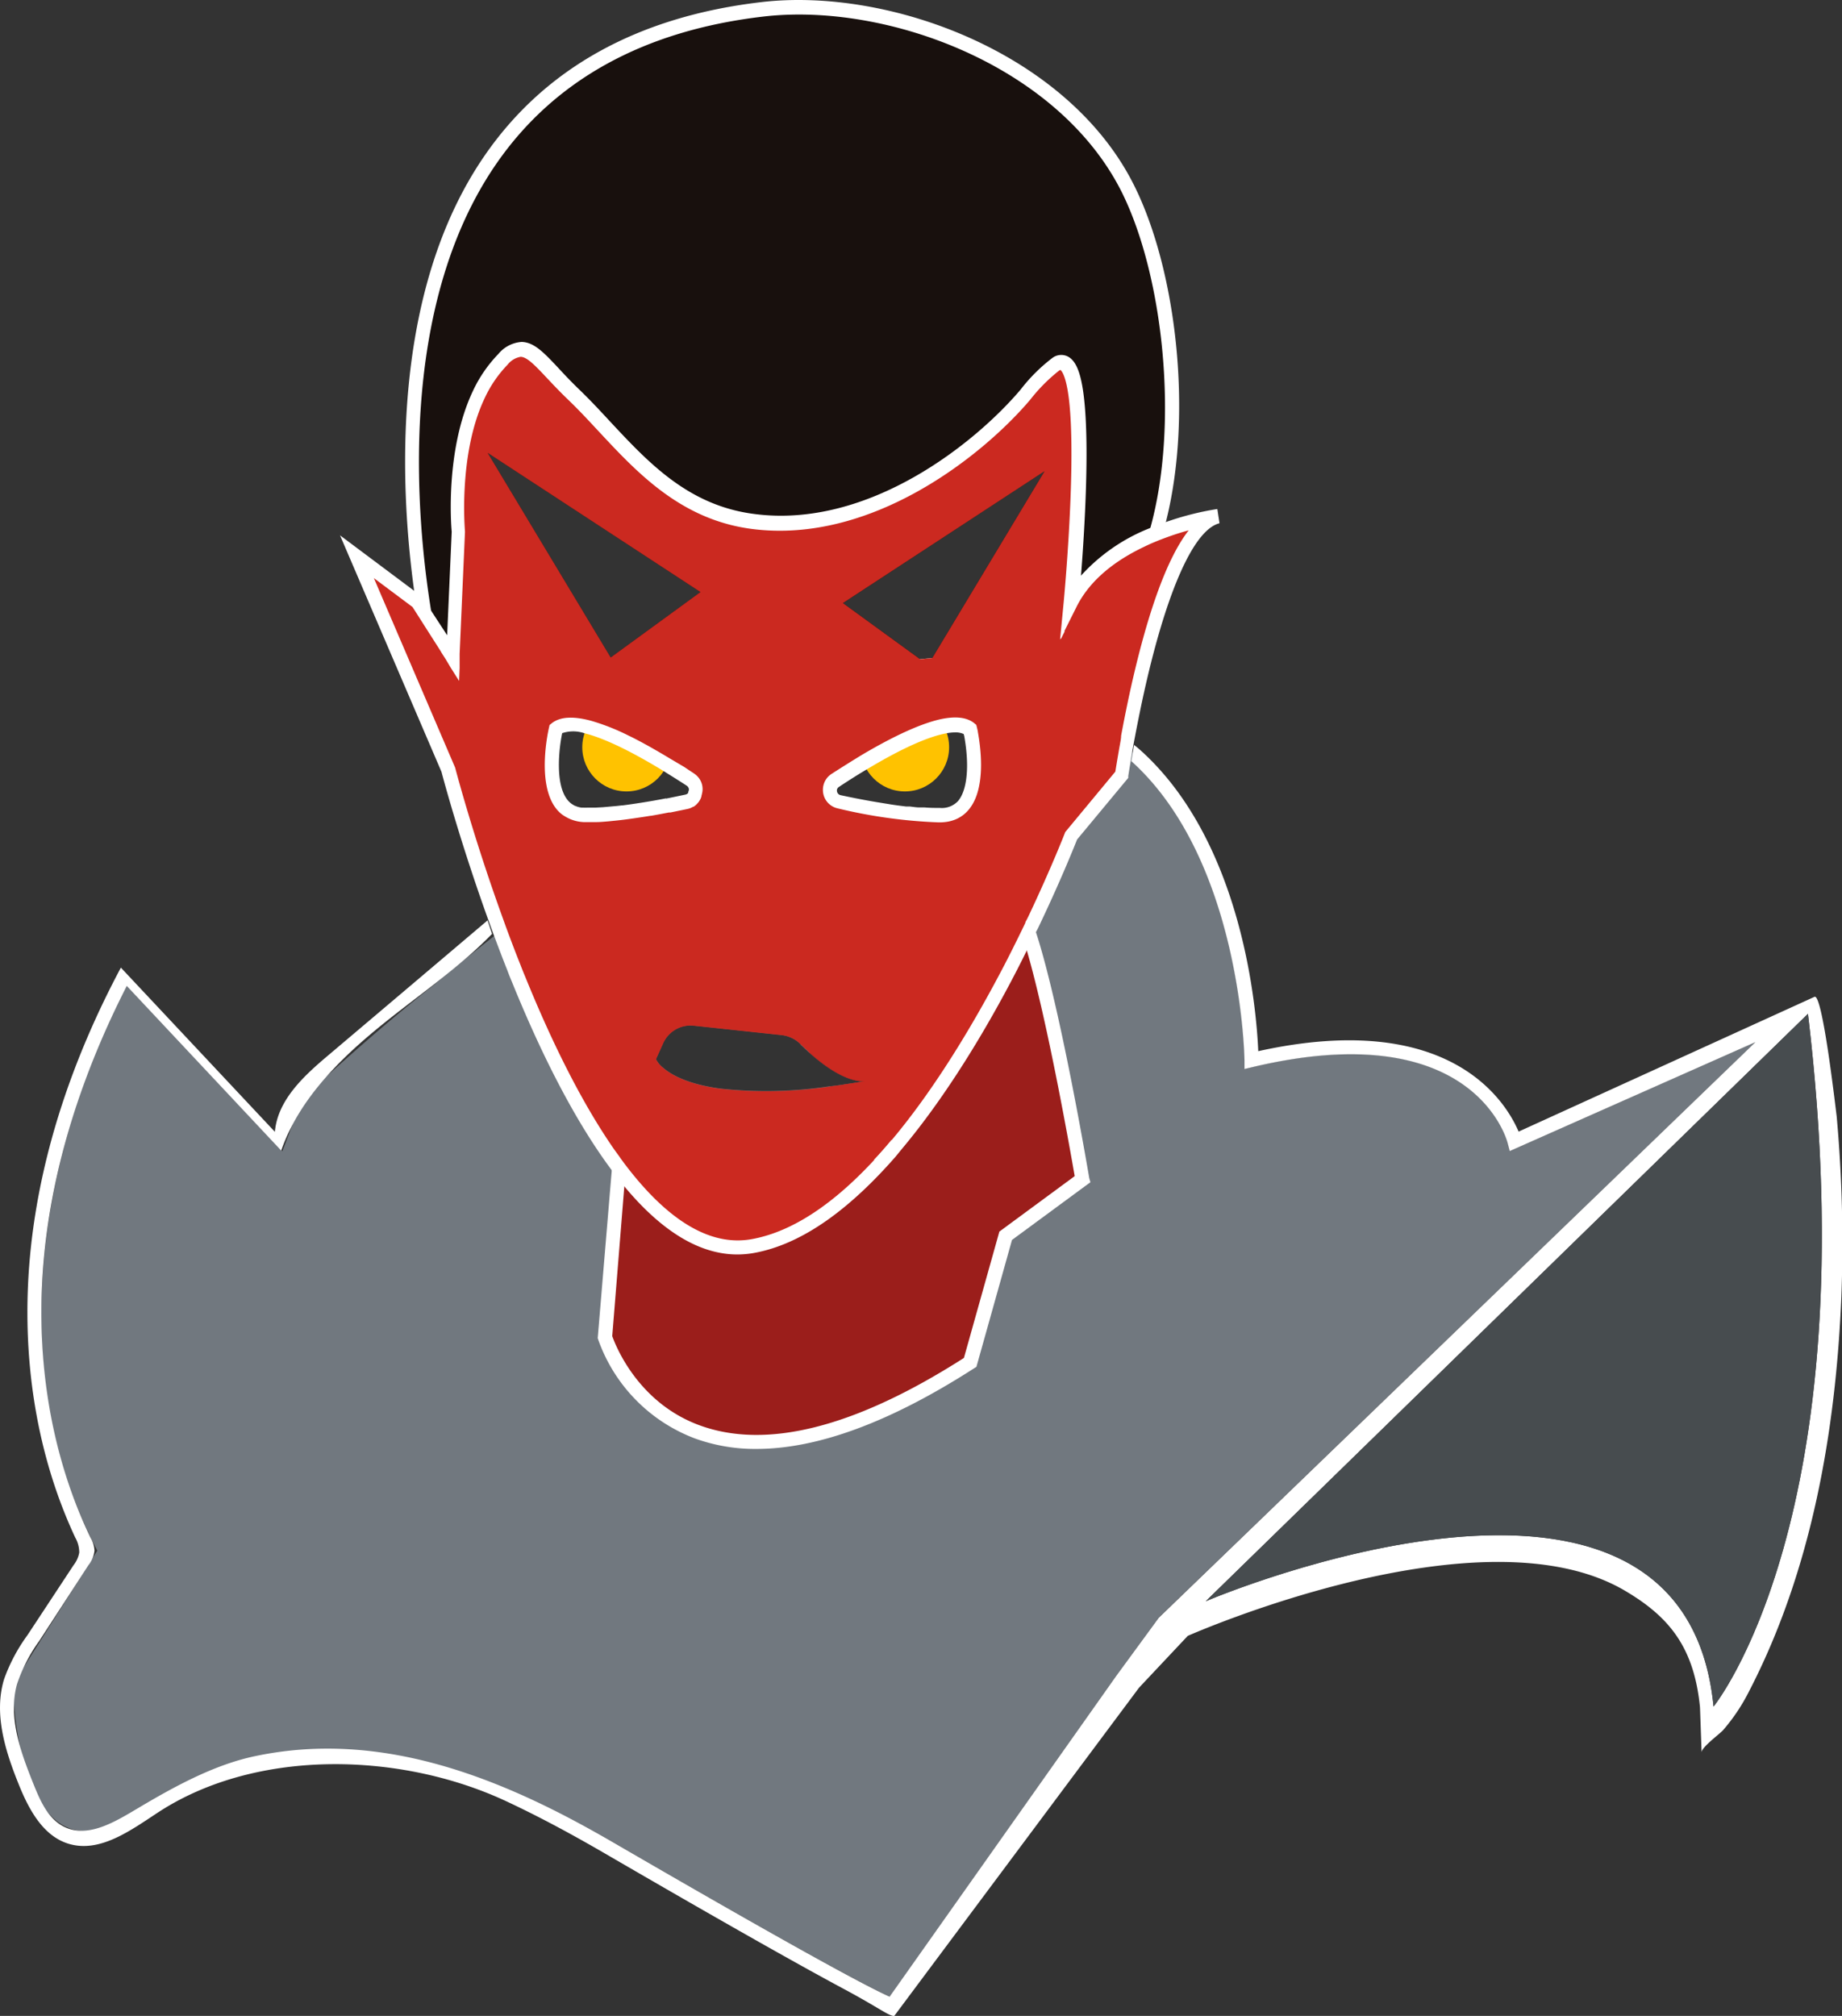 <svg xmlns="http://www.w3.org/2000/svg" viewBox="0 0 262.41 287.17"><rect x="0" y="0" width="262.41" height="287.17" fill="#333333" stroke="none"/><title>Cambion_1</title><g id="abeb106b-de7f-4c08-8f4a-bb3ba6619976" data-name="Layer 2"><g id="bc8891f9-a0a6-45a7-b7f7-4737e7f645fc" data-name="Layer 1"><path d="M28.86,254.58c.79-.38,1.6-.76,2.45-1.11A19.5,19.5,0,0,0,28.86,254.58ZM250.11,148.42l-35,15.52-.3-1.14c-.19-.75-5.13-18.2-36.27-10.84l-1.22.29V151c0-.28-.44-28.21-15.91-42.4l-.21-.19c.05-.35.12-.74.19-1.16-.29-.26-.58-.51-.88-.75l-.89-.69c-5.93-4.45-13.74-7.1-24-6.31a54.6,54.6,0,0,0-5.65.75h0c-1.48.28-3,.62-4.58,1h0a86.58,86.58,0,0,0-9.66,3.17c.38,2.49,1.5,11.65-3.76,11.65a27.36,27.36,0,0,1-3.83-.27,70.89,70.89,0,0,1-8.33-1.68l-.11,0-.11,0a.05.05,0,0,1,0,0,1.32,1.32,0,0,1-.6-.59,1.74,1.74,0,0,1-.24-.77c-1.13.64-2.26,1.31-3.42,2h0c-.79.46-1.58,1-2.38,1.45a0,0,0,0,0,0,0q-6.16,3.8-12.92,8.65-4,2.86-8.26,6.13l-.82.64-.84.65c.12.32.24.65.37,1q-4.26,3.31-8.64,7C55.82,145,49.56,150.5,43.09,156.45L40.22,164,18.05,140.41c-3.27,6-22.76,44.49-4.4,80.07l.21.42-12,19c0,1.74.45,14.2,5.72,19.07a6.79,6.79,0,0,0,5.43,1.87c3-.23,5.75-2.2,8.17-3.75a45.9,45.9,0,0,1,9-4.79,50.62,50.62,0,0,1,20.52-2.51c12.9.81,25.31,6.06,36.37,12.49,28.65,16.65,37.15,21,39.67,22.15L159,238.76l6.12-8.39Zm-136,.44c.4.38.78.74,1.15,1.07,4.21,3.77,6.79,4.17,7.94,4.08-1,.18-2,.33-3,.47-.67.1-1.32.19-2,.26a60.62,60.62,0,0,1-15.54.33h0c-4.73-.63-7.09-2-8.23-3a3.6,3.6,0,0,1-1-1.21l1-2.21a4.27,4.27,0,0,1,4.38-2.56l12.51,1.34A4.55,4.55,0,0,1,114,148.7Zm14.71-43.47a33,33,0,0,1,3.59-1.48l.68-.21.6-.17h0a5,5,0,0,1,.62-.14,5.61,5.61,0,0,1,.87-.14l.42,0a3.5,3.5,0,0,1,2.48.61s.06.23.14.63c.45,2.49,1.78,11.65-4.44,11.65-4.55,0-10.58-1.13-14.37-2a1.68,1.68,0,0,1-.56-3l.56-.36.79-.52,0,0,.89-.56c.56-.35,1.15-.72,1.76-1.08s1.06-.63,1.6-.93C126,106.84,127.44,106.07,128.87,105.39Zm-7.26,50.53-.16-1.28a3.53,3.53,0,0,1-1.22-.16c-.67.1-1.32.19-2,.26a60.62,60.62,0,0,1-15.54.33h0c-4.73-.63-7.09-2-8.23-3l-.34.75.15.39c.13.32,1.34,3,7.48,4.12q.69.13,1.47.24h.09a40.66,40.66,0,0,0,5.16.31,78.77,78.77,0,0,0,12.34-1.12l.86-.14Z" style="fill:#71787f"/><path d="M258.49,142,216.34,161.2c-1.7-4-9.53-17.54-37.09-11.46-.24-5.73-2.12-29.41-16.51-42.62-.39-.36-.78-.7-1.18-1-.07.41-.14.79-.2,1.15s-.14.81-.19,1.16l.21.19c15.47,14.19,15.9,42.12,15.91,42.4v1.26l1.22-.29c31.14-7.36,36.08,10.09,36.27,10.84l.3,1.14,35-15.52-85,82L159,238.76l-32.27,45.67c-2.52-1.12-11-5.5-39.67-22.15-15.56-9-32.68-15.95-50.79-12.1-5.91,1.25-11.63,4.43-16.82,7.52-3.15,1.87-6.89,4.13-10.21,2.58-2.34-1.09-3.49-3.7-4.45-6.09-1.83-4.56-3.67-9.53-2.37-14.27a22.79,22.79,0,0,1,3.18-6.18q3.5-5.38,7-10.78a4.05,4.05,0,0,0,.86-2.08,4.22,4.22,0,0,0-.58-1.87C7,206.77,5,192.8,6.25,179.25s5.63-26.69,11.81-38.8l22,23.45c2.39-6.86,7.64-12.34,13.24-17s11.73-8.67,16.8-13.87c-.21-.64-.43-1.28-.64-1.92Q58.14,140.71,46.8,150.3c-3.49,2.94-7.25,6.38-7.64,10.93L17.22,137.84C10.6,150.26,5.87,163.79,4.39,177.79s.37,28.47,6.32,41.22a4.32,4.32,0,0,1,.58,2.16,4.1,4.1,0,0,1-.81,1.79q-3.29,5-6.59,10a24.62,24.62,0,0,0-3.3,6.22c-1.49,4.85.1,10.08,2,14.81,1.43,3.6,3.45,7.51,7.16,8.65,4.54,1.39,9-2,13-4.61,14.14-9.09,34.64-8.37,49.48-1.39,4.76,2.23,9.39,4.74,13.93,7.38,15.68,9.11,27.13,15.6,34,19.28,5.08,2.72,6.43,3.88,7.23,3.88l34.88-46.77,6.94-7.38c.42-.18,41.81-18.45,62.25-6.45,6.27,3.69,9.87,8,10.72,16.62l.23,6.42c0-.74,2.59-2.62,3.07-3.17a26.9,26.9,0,0,0,3.7-5.54c8.91-17.22,12.34-37,13.14-56.22a202.09,202.09,0,0,0-.67-25.69C261.49,157.83,259.63,141.43,258.49,142ZM244.11,243.1c-4.24-43.65-71.07-15.55-72.34-15l85.79-83.68C266.12,216.14,244.11,243.1,244.11,243.1Z" style="fill:#fff"/><path d="M160.72,27C152,9.28,127.56-.93,108.59,1.29,54.2,7.66,56.88,63.18,60.09,85c.11.82.24,1.58.35,2.3h0c.15,1,.31,1.81.45,2.57.46,2.45.81,3.85.81,3.85l1.75.16,2.07.18c17,1.43,84.94,6.14,95.05-9a31.72,31.72,0,0,0,3.66-7.8h0c.13-.41.27-.83.39-1.26s.23-.81.34-1.22C169,59.64,166.59,38.8,160.72,27ZM99.79,84.34,87,93.66,69.47,64.51Zm31.31,9.57-11-8L148.8,67.12l-16,26.62Z" style="fill:#18100d"/><circle cx="128.91" cy="106.44" r="6.3" style="fill:#ffc200"/><circle cx="89.25" cy="106.44" r="6.3" style="fill:#ffc200"/><path d="M64,92.93l.5.79,0-.74Zm0,0,.5.79,0-.74Zm0,0,.5.79,0-.74Zm0,0,.5.79,0-.74ZM161.61,26.5C152.24,7.57,126.73-1.84,108.47.3,90.92,2.35,77.68,9.68,69.1,22.08,55.53,41.68,57,69.55,59,84.16c.06.48.13.94.2,1.39.11.76.22,1.48.33,2.15.63,3.85,1.19,6.16,1.22,6.26l.17.68.7.07,2.53.24,1.34.11c7.33.63,23.77,1.85,41.09,1.85,23.59,0,48.8-2.26,54.84-11.31a33.87,33.87,0,0,0,4-8.84l.36-1.22c.11-.39.21-.78.31-1.18C169.94,59.16,167.65,38.68,161.61,26.5Zm1.8,50c-.14.45-.29.89-.44,1.33a29.77,29.77,0,0,1-3.23,6.65c-1.48,2.22-4.29,4-8.06,5.41l-.47.17a82.25,82.25,0,0,1-18.38,3.67l-1.73.17c-23.81,2.23-54.89,0-65.53-.85l-1-.08-.53,0-1.26-.11-.26,0q-.06-.24-.12-.57c-.15-.67-.33-1.58-.54-2.72-.14-.75-.29-1.6-.44-2.53-2.12-13.1-4.91-43.19,9.32-63.76,8.24-11.9,21-18.94,38-20.92,17.58-2.06,42.12,7,51.11,25.1,5.93,12,8.12,33.07,4,47.85C163.67,75.67,163.54,76.09,163.41,76.51ZM64,92.93l.5.79,0-.74Zm0,0,.5.79,0-.74Zm0,0,.5.79,0-.74Zm0,0,.5.79,0-.74Z" style="fill:#fff"/><path d="M154.19,168,143.24,176l-5.06,18c-42.59,27.43-52-3.62-52-3.62L88,167.85l.12-1.47v0l.13-1.5.09-1.1,1.21-.58,12.18-5.86,1.6-.77h0c3.93.54,9.7.49,18.12-.93a6.09,6.09,0,0,1-3.24-.88c.63-.07,1.28-.16,2-.26,1-.14,2-.29,3-.47-1.15.09-3.73-.31-7.94-4.08l28.42-17.75,2.08-1.3c.07.17.14.36.22.55.15.41.31.85.47,1.33s.3.88.44,1.36C150.33,145.09,154.19,168,154.19,168Z" style="fill:#9b1e1b"/><path d="M155.17,167.8c-.18-1.07-4.16-24.54-7.59-35-.15-.46-.3-.9-.45-1.3s-.27-.71-.4-1l-.1-.25-.34-.81-2.56,2.75-24.9,30.26,26.47-30.1.12.35q.22.63.45,1.35t.42,1.38c2.94,10.06,6.19,28.54,6.81,32.11l-10.73,7.9-5.05,18c-15.43,9.87-28.09,13.1-37.65,9.6-8.83-3.23-12-11.43-12.45-12.71L88.94,169l.12-1.43.09-1.11,0-.37.15-1.69,29.5-1.94-29.24.74-2.16,0,0,.47-.13,1.56-.12,1.5-2,23.89.06.18A23.37,23.37,0,0,0,99,204.91a25.14,25.14,0,0,0,8.78,1.49c8.73,0,19.11-3.84,31-11.49l.32-.2,5.07-18.08,11.17-8.22Z" style="fill:#fff"/><path d="M165.81,75.54l-1.17.45-1.23.52c-4.17,1.87-8.54,4.79-10.78,9.26,0,0,2-20.3.68-29.61-.45-3.33-1.33-5.28-2.86-4.32a23.69,23.69,0,0,0-4.32,4.32c-6.25,7.39-21.78,20.34-38.86,18.07C95,72.62,88.78,62.87,81.79,56.16c-5.34-5.14-6.65-8.48-10.1-5a18.51,18.51,0,0,0-3.45,5c-3.95,8.4-2.91,19.57-2.91,19.57L64.57,93l0,.74-.5-.79L61.86,89.5l-1.41-2.2h0l-1-1.51-.29-.22L50.82,79.3l13,30.31s2.4,9.28,6.62,21l.37,1c.11.32.23.65.36,1,.62,1.7,1.29,3.44,2,5.2.19.54.42,1.1.65,1.64,3.66,9.05,8.24,18.53,13.44,25.78.3.41.59.81.89,1.2h0q.45.6.9,1.17c5.46,6.84,11.57,11.09,18.1,9.93s13.06-6,18.84-12.45c.7-.78,1.4-1.59,2.08-2.42,6.28-7.58,11.75-16.84,15.92-24.86.66-1.27,1.28-2.52,1.87-3.71.21-.44.42-.86.63-1.28s.31-.66.47-1h0c0-.09.08-.17.13-.26,3.49-7.3,5.5-12.52,5.5-12.52l7.21-8.68s.15-1,.44-2.69c.06-.36.13-.74.2-1.14s.13-.72.2-1.1c.31-1.69.7-3.71,1.17-5.9,2.22-10.35,6.23-24.54,11.66-26A41.91,41.91,0,0,0,165.81,75.54Zm-17-8.42-16,26.62-1.73.17-11-8ZM92,115.27l-.53.08c-.45.08-.9.15-1.36.21-1.26.18-2.54.33-3.77.42l-1.62.09H83.49c-7.21,0-4.3-12.28-4.3-12.28,3.19-2.65,13.86,3.77,19.23,7.3a1.65,1.65,0,0,1,.36.33l.17.24a1.48,1.48,0,0,1,.17.42.51.51,0,0,1,0,.17,1.64,1.64,0,0,1,0,.22,1.34,1.34,0,0,1,0,.35,1.05,1.05,0,0,1,0,.19,1.61,1.61,0,0,1-.51.75l-.15.11a1.63,1.63,0,0,1-.57.25c-.7.15-1.48.32-2.31.48l-.32.07h0c-.86.17-1.78.34-2.73.49ZM69.47,64.51,99.79,84.34,87,93.66Zm50.76,90c-.67.1-1.32.19-2,.26a60.62,60.62,0,0,1-15.54.33h0c-4.73-.63-7.09-2-8.23-3a3.6,3.6,0,0,1-1-1.21l1-2.21a4.27,4.27,0,0,1,4.38-2.56l12.51,1.34A4.55,4.55,0,0,1,114,148.7l.16.16c.4.38.78.74,1.15,1.07,4.21,3.77,6.79,4.17,7.94,4.08C122.21,154.19,121.2,154.34,120.23,154.48Zm13.65-38.39c-4.55,0-10.58-1.13-14.37-2a1.68,1.68,0,0,1-.56-3c5.37-3.53,16-10,19.23-7.3,0,0,.06.23.14.63C138.77,106.93,140.1,116.09,133.88,116.09Z" style="fill:#cb2920"/><path d="M99.24,110.48a1.78,1.78,0,0,0-.27-.21c-.51-.34-1-.66-1.5-1L95.35,108l-.73-.44c-.92-.54-1.8-1.05-2.64-1.51s-1.65-.89-2.43-1.26a31.16,31.16,0,0,0-5.33-2.11q-3.91-1.06-5.67.39l-.26.21-.07.32c-.08.33-1.84,7.94,1,11.58a4.49,4.49,0,0,0,.41.46,3.82,3.82,0,0,0,.75.59,5.57,5.57,0,0,0,3.24.88h.67l.62,0c.57,0,1.16-.06,1.78-.11l1-.1c.81-.08,1.66-.19,2.56-.32s1.57-.23,2.41-.37l.09,0c.81-.14,1.66-.3,2.53-.47l.22,0h0l1.76-.36.71-.15h0a2.58,2.58,0,0,0,.42-.13l.17-.08.16-.09h0l.06,0a.57.57,0,0,0,.16-.11.52.52,0,0,0,.17-.13.57.57,0,0,0,.14-.13l.17-.18.09-.12a.51.51,0,0,0,.11-.16.87.87,0,0,0,.11-.18l.06-.11a1.08,1.08,0,0,0,.08-.19l.06-.19a.19.19,0,0,0,0-.08.86.86,0,0,0,.06-.23A2.61,2.61,0,0,0,99.24,110.48Zm-4.38,3.25c-1.22.24-2.37.44-3.46.61s-1.85.28-2.71.39h-.1l-.7.08-2,.18-1.1.06-1.16,0a4.1,4.1,0,0,1-.5,0l-.31,0a3.63,3.63,0,0,1-.59-.13l-.26-.1a1.26,1.26,0,0,1-.33-.16,2.8,2.8,0,0,1-.59-.45,2.26,2.26,0,0,1-.25-.28c-1.78-2.25-1.2-7.3-.74-9.5a4.9,4.9,0,0,1,3.19,0c2.44.6,6.12,2.23,11.27,5.38,1,.63,2.16,1.34,3.33,2.11h0a.44.44,0,0,1,.14.13.61.61,0,0,1,.14.52.56.56,0,0,1-.07.19A.55.55,0,0,1,98,113a.73.73,0,0,1-.35.19l-2.16.45-.6.12Zm44.44-9.5c-.09-.42-.15-.66-.15-.66l-.08-.31-.25-.21c-1.07-.89-2.74-1.07-5-.56h0q-4.2,1-11.08,5.07-2,1.22-4.32,2.71a2.68,2.68,0,0,0,.9,4.84,72.26,72.26,0,0,0,14.42,2,7.09,7.09,0,0,0,1.33-.11,5.58,5.58,0,0,0,1-.29,4.82,4.82,0,0,0,1.94-1.42C140.37,112.46,139.83,107.16,139.3,104.23Zm-5.42,10.86h0c-.67,0-1.4,0-2.18-.07l-.74,0c-.43,0-.88-.08-1.34-.13l-.53,0-1.18-.15c-.43-.06-.87-.12-1.33-.2l-1.66-.27q-2.41-.4-5.19-1a.66.66,0,0,1-.51-.59.64.64,0,0,1,.29-.62c1.39-.92,2.68-1.74,3.9-2.46,5.37-3.24,9.09-4.77,11.43-5.18a6.44,6.44,0,0,1,1.23-.13,2.77,2.77,0,0,1,1.23.24c0,.06,0,.13.05.2.78,4.29.46,7.8-.86,9.37A3.15,3.15,0,0,1,133.88,115.09Zm5.42-10.86c-.09-.42-.15-.66-.15-.66l-.08-.31-.25-.21c-1.07-.89-2.74-1.07-5-.56h0q-4.2,1-11.08,5.07-2,1.22-4.32,2.71a2.68,2.68,0,0,0,.9,4.84,72.26,72.26,0,0,0,14.42,2,7.09,7.09,0,0,0,1.33-.11,5.58,5.58,0,0,0,1-.29,4.82,4.82,0,0,0,1.94-1.42C140.37,112.46,139.83,107.16,139.3,104.23Zm-5.42,10.86h0c-.67,0-1.4,0-2.18-.07l-.74,0c-.43,0-.88-.08-1.34-.13l-.53,0-1.18-.15c-.43-.06-.87-.12-1.33-.2l-1.66-.27q-2.41-.4-5.19-1a.66.66,0,0,1-.51-.59.64.64,0,0,1,.29-.62c1.39-.92,2.68-1.74,3.9-2.46,5.37-3.24,9.09-4.77,11.43-5.18a6.44,6.44,0,0,1,1.23-.13,2.77,2.77,0,0,1,1.23.24c0,.06,0,.13.05.2.78,4.29.46,7.8-.86,9.37A3.15,3.15,0,0,1,133.88,115.09Zm-34.64-4.61a1.78,1.78,0,0,0-.27-.21c-.51-.34-1-.66-1.5-1L95.35,108l-.73-.44c-.92-.54-1.8-1.05-2.64-1.51s-1.65-.89-2.43-1.26a31.16,31.16,0,0,0-5.33-2.11q-3.91-1.06-5.67.39l-.26.21-.07.32c-.08.33-1.84,7.94,1,11.58a4.49,4.49,0,0,0,.41.46,3.82,3.82,0,0,0,.75.59,5.57,5.57,0,0,0,3.24.88h.67l.62,0c.57,0,1.16-.06,1.78-.11l1-.1c.81-.08,1.66-.19,2.56-.32s1.57-.23,2.41-.37l.09,0c.81-.14,1.66-.3,2.53-.47l.22,0h0l1.76-.36.71-.15h0a2.58,2.58,0,0,0,.42-.13l.17-.08.16-.09h0l.06,0a.57.57,0,0,0,.16-.11.52.52,0,0,0,.17-.13.57.57,0,0,0,.14-.13l.17-.18.09-.12a.51.51,0,0,0,.11-.16.87.87,0,0,0,.11-.18l.06-.11a1.08,1.08,0,0,0,.08-.19l.06-.19a.19.19,0,0,0,0-.08.86.86,0,0,0,.06-.23A2.61,2.61,0,0,0,99.24,110.48Zm-4.38,3.25c-1.22.24-2.37.44-3.46.61s-1.85.28-2.71.39h-.1l-.7.08-2,.18-1.1.06-1.16,0a4.1,4.1,0,0,1-.5,0l-.31,0a3.63,3.63,0,0,1-.59-.13l-.26-.1a1.26,1.26,0,0,1-.33-.16,2.8,2.8,0,0,1-.59-.45,2.26,2.26,0,0,1-.25-.28c-1.78-2.25-1.2-7.3-.74-9.5a4.9,4.9,0,0,1,3.19,0c2.44.6,6.12,2.23,11.27,5.38,1,.63,2.16,1.34,3.33,2.11h0a.44.44,0,0,1,.14.13.61.61,0,0,1,.14.52.56.56,0,0,1-.07.19A.55.55,0,0,1,98,113a.73.73,0,0,1-.35.19l-2.16.45-.6.12Zm4.38-3.25a1.78,1.78,0,0,0-.27-.21c-.51-.34-1-.66-1.5-1L95.35,108l-.73-.44c-.92-.54-1.8-1.05-2.64-1.51s-1.65-.89-2.43-1.26a31.16,31.16,0,0,0-5.33-2.11q-3.91-1.06-5.67.39l-.26.21-.07.32c-.08.33-1.84,7.94,1,11.58a4.49,4.49,0,0,0,.41.46,3.82,3.82,0,0,0,.75.59,5.57,5.57,0,0,0,3.24.88h.67l.62,0c.57,0,1.16-.06,1.78-.11l1-.1c.81-.08,1.66-.19,2.56-.32s1.57-.23,2.41-.37l.09,0c.81-.14,1.66-.3,2.53-.47l.22,0h0l1.76-.36.71-.15h0a2.58,2.58,0,0,0,.42-.13l.17-.08.16-.09h0l.06,0a.57.57,0,0,0,.16-.11.52.52,0,0,0,.17-.13.57.57,0,0,0,.14-.13l.17-.18.09-.12a.51.51,0,0,0,.11-.16.87.87,0,0,0,.11-.18l.06-.11a1.08,1.08,0,0,0,.08-.19l.06-.19a.19.19,0,0,0,0-.08.86.86,0,0,0,.06-.23A2.61,2.61,0,0,0,99.24,110.48Zm-4.38,3.25c-1.22.24-2.37.44-3.46.61s-1.85.28-2.71.39h-.1l-.7.08-2,.18-1.1.06-1.16,0a4.1,4.1,0,0,1-.5,0l-.31,0a3.63,3.63,0,0,1-.59-.13l-.26-.1a1.26,1.26,0,0,1-.33-.16,2.8,2.8,0,0,1-.59-.45,2.26,2.26,0,0,1-.25-.28c-1.78-2.25-1.2-7.3-.74-9.5a4.9,4.9,0,0,1,3.19,0c2.44.6,6.12,2.23,11.27,5.38,1,.63,2.16,1.34,3.33,2.11h0a.44.44,0,0,1,.14.13.61.61,0,0,1,.14.52.56.56,0,0,1-.07.19A.55.55,0,0,1,98,113a.73.73,0,0,1-.35.19l-2.16.45-.6.12Zm44.44-9.5c-.09-.42-.15-.66-.15-.66l-.08-.31-.25-.21c-1.07-.89-2.74-1.07-5-.56h0q-4.2,1-11.08,5.07-2,1.22-4.32,2.71a2.68,2.68,0,0,0,.9,4.84,72.26,72.26,0,0,0,14.42,2,7.09,7.09,0,0,0,1.33-.11,5.58,5.58,0,0,0,1-.29,4.82,4.82,0,0,0,1.94-1.42C140.37,112.46,139.83,107.16,139.3,104.23Zm-5.42,10.86h0c-.67,0-1.4,0-2.18-.07l-.74,0c-.43,0-.88-.08-1.34-.13l-.53,0-1.18-.15c-.43-.06-.87-.12-1.33-.2l-1.66-.27q-2.41-.4-5.19-1a.66.66,0,0,1-.51-.59.64.64,0,0,1,.29-.62c1.39-.92,2.68-1.74,3.9-2.46,5.37-3.24,9.09-4.77,11.43-5.18a6.44,6.44,0,0,1,1.23-.13,2.77,2.77,0,0,1,1.23.24c0,.06,0,.13.05.2.78,4.29.46,7.8-.86,9.37A3.15,3.15,0,0,1,133.88,115.09Zm5.42-10.86c-.09-.42-.15-.66-.15-.66l-.08-.31-.25-.21c-1.07-.89-2.74-1.07-5-.56h0q-4.2,1-11.08,5.07-2,1.22-4.32,2.71a2.68,2.68,0,0,0,.9,4.84,72.26,72.26,0,0,0,14.42,2,7.09,7.09,0,0,0,1.33-.11,5.58,5.58,0,0,0,1-.29,4.82,4.82,0,0,0,1.94-1.42C140.37,112.46,139.83,107.16,139.3,104.23Zm-5.42,10.86h0c-.67,0-1.4,0-2.18-.07l-.74,0c-.43,0-.88-.08-1.34-.13l-.53,0-1.18-.15c-.43-.06-.87-.12-1.33-.2l-1.66-.27q-2.41-.4-5.19-1a.66.66,0,0,1-.51-.59.64.64,0,0,1,.29-.62c1.39-.92,2.68-1.74,3.9-2.46,5.37-3.24,9.09-4.77,11.43-5.18a6.44,6.44,0,0,1,1.23-.13,2.77,2.77,0,0,1,1.23.24c0,.06,0,.13.05.2.78,4.29.46,7.8-.86,9.37A3.15,3.15,0,0,1,133.88,115.09Zm-34.64-4.61a1.78,1.78,0,0,0-.27-.21c-.51-.34-1-.66-1.5-1L95.35,108l-.73-.44c-.92-.54-1.8-1.05-2.64-1.51s-1.65-.89-2.43-1.26a31.16,31.16,0,0,0-5.33-2.11q-3.91-1.06-5.67.39l-.26.21-.07.32c-.08.33-1.84,7.94,1,11.58a4.49,4.49,0,0,0,.41.46,3.82,3.82,0,0,0,.75.59,5.57,5.57,0,0,0,3.24.88h.67l.62,0c.57,0,1.16-.06,1.78-.11l1-.1c.81-.08,1.66-.19,2.56-.32s1.57-.23,2.41-.37l.09,0c.81-.14,1.66-.3,2.53-.47l.22,0h0l1.76-.36.71-.15h0a2.58,2.58,0,0,0,.42-.13l.17-.08.16-.09h0l.06,0a.57.57,0,0,0,.16-.11.52.52,0,0,0,.17-.13.57.57,0,0,0,.14-.13l.17-.18.09-.12a.51.51,0,0,0,.11-.16.87.87,0,0,0,.11-.18l.06-.11a1.08,1.08,0,0,0,.08-.19l.06-.19a.19.19,0,0,0,0-.08.86.86,0,0,0,.06-.23A2.61,2.61,0,0,0,99.24,110.48Zm-4.38,3.25c-1.22.24-2.37.44-3.46.61s-1.85.28-2.71.39h-.1l-.7.08-2,.18-1.1.06-1.16,0a4.1,4.1,0,0,1-.5,0l-.31,0a3.63,3.63,0,0,1-.59-.13l-.26-.1a1.26,1.26,0,0,1-.33-.16,2.8,2.8,0,0,1-.59-.45,2.26,2.26,0,0,1-.25-.28c-1.78-2.25-1.2-7.3-.74-9.5a4.9,4.9,0,0,1,3.19,0c2.44.6,6.12,2.23,11.27,5.38,1,.63,2.16,1.34,3.33,2.11h0a.44.44,0,0,1,.14.13.61.61,0,0,1,.14.52.56.56,0,0,1-.07.19A.55.55,0,0,1,98,113a.73.73,0,0,1-.35.19l-2.16.45-.6.12Zm4.38-3.25a1.78,1.78,0,0,0-.27-.21c-.51-.34-1-.66-1.5-1L95.35,108l-.73-.44c-.92-.54-1.8-1.05-2.64-1.51s-1.65-.89-2.43-1.26a31.16,31.16,0,0,0-5.33-2.11q-3.91-1.06-5.67.39l-.26.21-.07.32c-.08.33-1.84,7.94,1,11.58a4.49,4.49,0,0,0,.41.46,3.82,3.82,0,0,0,.75.59,5.57,5.57,0,0,0,3.24.88h.67l.62,0c.57,0,1.16-.06,1.78-.11l1-.1c.81-.08,1.66-.19,2.56-.32s1.57-.23,2.41-.37l.09,0c.81-.14,1.66-.3,2.53-.47l.22,0h0l1.76-.36.71-.15h0a2.58,2.58,0,0,0,.42-.13l.17-.08.16-.09h0l.06,0a.57.57,0,0,0,.16-.11.52.52,0,0,0,.17-.13.57.57,0,0,0,.14-.13l.17-.18.09-.12a.51.51,0,0,0,.11-.16.87.87,0,0,0,.11-.18l.06-.11a1.08,1.08,0,0,0,.08-.19l.06-.19a.19.19,0,0,0,0-.08.86.86,0,0,0,.06-.23A2.61,2.61,0,0,0,99.24,110.48Zm-4.38,3.25c-1.22.24-2.37.44-3.46.61s-1.85.28-2.71.39h-.1l-.7.08-2,.18-1.1.06-1.16,0a4.1,4.1,0,0,1-.5,0l-.31,0a3.63,3.63,0,0,1-.59-.13l-.26-.1a1.26,1.26,0,0,1-.33-.16,2.8,2.8,0,0,1-.59-.45,2.26,2.26,0,0,1-.25-.28c-1.78-2.25-1.2-7.3-.74-9.5a4.9,4.9,0,0,1,3.19,0c2.44.6,6.12,2.23,11.27,5.38,1,.63,2.16,1.34,3.33,2.11h0a.44.44,0,0,1,.14.13.61.61,0,0,1,.14.52.56.56,0,0,1-.07.19A.55.55,0,0,1,98,113a.73.73,0,0,1-.35.19l-2.16.45-.6.12Zm44.44-9.5c-.09-.42-.15-.66-.15-.66l-.08-.31-.25-.21c-1.07-.89-2.74-1.07-5-.56h0q-4.2,1-11.08,5.07-2,1.22-4.32,2.71a2.68,2.68,0,0,0,.9,4.84,72.26,72.26,0,0,0,14.42,2,7.09,7.09,0,0,0,1.33-.11,5.58,5.58,0,0,0,1-.29,4.82,4.82,0,0,0,1.94-1.42C140.37,112.46,139.83,107.16,139.3,104.23Zm-5.42,10.86h0c-.67,0-1.4,0-2.18-.07l-.74,0c-.43,0-.88-.08-1.34-.13l-.53,0-1.18-.15c-.43-.06-.87-.12-1.33-.2l-1.66-.27q-2.41-.4-5.19-1a.66.66,0,0,1-.51-.59.64.64,0,0,1,.29-.62c1.39-.92,2.68-1.74,3.9-2.46,5.37-3.24,9.09-4.77,11.43-5.18a6.44,6.44,0,0,1,1.23-.13,2.77,2.77,0,0,1,1.23.24c0,.06,0,.13.05.2.78,4.29.46,7.8-.86,9.37A3.15,3.15,0,0,1,133.88,115.09Zm17.33-25-.09.94.56-1.11ZM139.3,104.23c-.09-.42-.15-.66-.15-.66l-.08-.31-.25-.21c-1.07-.89-2.74-1.07-5-.56h0q-4.2,1-11.08,5.07-2,1.22-4.32,2.71a2.68,2.68,0,0,0,.9,4.84,72.26,72.26,0,0,0,14.42,2,7.09,7.09,0,0,0,1.33-.11,5.58,5.58,0,0,0,1-.29,4.82,4.82,0,0,0,1.94-1.42C140.37,112.46,139.83,107.16,139.3,104.23Zm-5.42,10.86h0c-.67,0-1.4,0-2.18-.07l-.74,0c-.43,0-.88-.08-1.34-.13l-.53,0-1.18-.15c-.43-.06-.87-.12-1.33-.2l-1.66-.27q-2.41-.4-5.19-1a.66.66,0,0,1-.51-.59.64.64,0,0,1,.29-.62c1.39-.92,2.68-1.74,3.9-2.46,5.37-3.24,9.09-4.77,11.43-5.18a6.44,6.44,0,0,1,1.23-.13,2.77,2.77,0,0,1,1.23.24c0,.06,0,.13.05.2.78,4.29.46,7.8-.86,9.37A3.15,3.15,0,0,1,133.88,115.09ZM127,162.38c-.82,1-1.66,1.94-2.51,2.85L126,165c.7-.78,1.4-1.59,2.08-2.42A4.72,4.72,0,0,1,127,162.38Zm-27.75-51.9a1.78,1.78,0,0,0-.27-.21c-.51-.34-1-.66-1.5-1L95.35,108l-.73-.44c-.92-.54-1.8-1.05-2.64-1.51s-1.65-.89-2.43-1.26a31.16,31.16,0,0,0-5.33-2.11q-3.91-1.06-5.67.39l-.26.21-.07.32c-.08.33-1.84,7.94,1,11.58a4.49,4.49,0,0,0,.41.46,3.82,3.82,0,0,0,.75.59,5.57,5.57,0,0,0,3.24.88h.67l.62,0c.57,0,1.16-.06,1.78-.11l1-.1c.81-.08,1.66-.19,2.56-.32s1.57-.23,2.41-.37l.09,0c.81-.14,1.66-.3,2.53-.47l.22,0h0l1.76-.36.71-.15h0a2.58,2.58,0,0,0,.42-.13l.17-.08.16-.09h0l.06,0a.57.57,0,0,0,.16-.11.52.52,0,0,0,.17-.13.57.57,0,0,0,.14-.13l.17-.18.09-.12a.51.51,0,0,0,.11-.16.87.87,0,0,0,.11-.18l.06-.11a1.08,1.08,0,0,0,.08-.19l.06-.19a.19.19,0,0,0,0-.08.86.86,0,0,0,.06-.23A2.61,2.61,0,0,0,99.24,110.48Zm-4.38,3.25c-1.22.24-2.37.44-3.46.61s-1.85.28-2.71.39h-.1l-.7.08-2,.18-1.1.06-1.16,0a4.1,4.1,0,0,1-.5,0l-.31,0a3.63,3.63,0,0,1-.59-.13l-.26-.1a1.26,1.26,0,0,1-.33-.16,2.8,2.8,0,0,1-.59-.45,2.26,2.26,0,0,1-.25-.28c-1.78-2.25-1.2-7.3-.74-9.5a4.9,4.9,0,0,1,3.19,0c2.44.6,6.12,2.23,11.27,5.38,1,.63,2.16,1.34,3.33,2.11h0a.44.44,0,0,1,.14.13.61.61,0,0,1,.14.52.56.56,0,0,1-.07.19A.55.55,0,0,1,98,113a.73.73,0,0,1-.35.19l-2.16.45-.6.12ZM64.57,93l0,.74-.5-.79-1.26-.11.68,1.06L64.14,95l1.26,2,.08-1.87,0-1,0-1Zm34.67,17.5a1.78,1.78,0,0,0-.27-.21c-.51-.34-1-.66-1.5-1L95.35,108l-.73-.44c-.92-.54-1.8-1.05-2.64-1.51s-1.65-.89-2.43-1.26a31.16,31.16,0,0,0-5.33-2.11q-3.91-1.06-5.67.39l-.26.21-.07.32c-.08.33-1.84,7.94,1,11.58a4.49,4.49,0,0,0,.41.46,3.82,3.82,0,0,0,.75.59,5.57,5.57,0,0,0,3.24.88h.67l.62,0c.57,0,1.16-.06,1.78-.11l1-.1c.81-.08,1.66-.19,2.56-.32s1.57-.23,2.41-.37l.09,0c.81-.14,1.66-.3,2.53-.47l.22,0h0l1.76-.36.71-.15h0a2.58,2.58,0,0,0,.42-.13l.17-.08.16-.09h0l.06,0a.57.57,0,0,0,.16-.11.52.52,0,0,0,.17-.13.57.57,0,0,0,.14-.13l.17-.18.09-.12a.51.51,0,0,0,.11-.16.87.87,0,0,0,.11-.18l.06-.11a1.08,1.08,0,0,0,.08-.19l.06-.19a.19.19,0,0,0,0-.08.86.86,0,0,0,.06-.23A2.61,2.61,0,0,0,99.24,110.48Zm-4.38,3.25c-1.22.24-2.37.44-3.46.61s-1.85.28-2.71.39h-.1l-.7.08-2,.18-1.1.06-1.16,0a4.1,4.1,0,0,1-.5,0l-.31,0a3.63,3.63,0,0,1-.59-.13l-.26-.1a1.26,1.26,0,0,1-.33-.16,2.8,2.8,0,0,1-.59-.45,2.26,2.26,0,0,1-.25-.28c-1.78-2.25-1.2-7.3-.74-9.5a4.9,4.9,0,0,1,3.19,0c2.44.6,6.12,2.23,11.27,5.38,1,.63,2.16,1.34,3.33,2.11h0a.44.44,0,0,1,.14.13.61.61,0,0,1,.14.52.56.56,0,0,1-.07.19A.55.55,0,0,1,98,113a.73.73,0,0,1-.35.19l-2.16.45-.6.12Zm44.44-9.5c-.09-.42-.15-.66-.15-.66l-.08-.31-.25-.21c-1.07-.89-2.74-1.07-5-.56h0q-4.2,1-11.08,5.07-2,1.22-4.32,2.71a2.68,2.68,0,0,0,.9,4.84,72.26,72.26,0,0,0,14.42,2,7.09,7.09,0,0,0,1.33-.11,5.58,5.58,0,0,0,1-.29,4.82,4.82,0,0,0,1.94-1.42C140.37,112.46,139.83,107.16,139.3,104.23Zm-5.42,10.86h0c-.67,0-1.4,0-2.18-.07l-.74,0c-.43,0-.88-.08-1.34-.13l-.53,0-1.18-.15c-.43-.06-.87-.12-1.33-.2l-1.66-.27q-2.41-.4-5.19-1a.66.66,0,0,1-.51-.59.64.64,0,0,1,.29-.62c1.39-.92,2.68-1.74,3.9-2.46,5.37-3.24,9.09-4.77,11.43-5.18a6.44,6.44,0,0,1,1.23-.13,2.77,2.77,0,0,1,1.23.24c0,.06,0,.13.05.2.78,4.29.46,7.8-.86,9.37A3.15,3.15,0,0,1,133.88,115.09Zm17.33-25-.09.94.56-1.11ZM139.3,104.23c-.09-.42-.15-.66-.15-.66l-.08-.31-.25-.21c-1.07-.89-2.74-1.07-5-.56h0q-4.2,1-11.08,5.07-2,1.22-4.32,2.71a2.68,2.68,0,0,0,.9,4.84,72.26,72.26,0,0,0,14.42,2,7.09,7.09,0,0,0,1.33-.11,5.58,5.58,0,0,0,1-.29,4.82,4.82,0,0,0,1.94-1.42C140.37,112.46,139.83,107.16,139.3,104.23Zm-5.42,10.86h0c-.67,0-1.4,0-2.18-.07l-.74,0c-.43,0-.88-.08-1.34-.13l-.53,0-1.18-.15c-.43-.06-.87-.12-1.33-.2l-1.66-.27q-2.41-.4-5.19-1a.66.66,0,0,1-.51-.59.64.64,0,0,1,.29-.62c1.39-.92,2.68-1.74,3.9-2.46,5.37-3.24,9.09-4.77,11.43-5.18a6.44,6.44,0,0,1,1.23-.13,2.77,2.77,0,0,1,1.23.24c0,.06,0,.13.05.2.78,4.29.46,7.8-.86,9.37A3.15,3.15,0,0,1,133.88,115.09ZM127,162.38c-.82,1-1.66,1.94-2.51,2.85L126,165c.7-.78,1.4-1.59,2.08-2.42A4.72,4.72,0,0,1,127,162.38Zm-27.75-51.9a1.78,1.78,0,0,0-.27-.21c-.51-.34-1-.66-1.5-1L95.35,108l-.73-.44c-.92-.54-1.8-1.05-2.64-1.51s-1.65-.89-2.43-1.26a31.16,31.16,0,0,0-5.33-2.11q-3.91-1.06-5.67.39l-.26.21-.07.32c-.08.33-1.84,7.94,1,11.58a4.49,4.49,0,0,0,.41.46,3.82,3.82,0,0,0,.75.59,5.57,5.57,0,0,0,3.24.88h.67l.62,0c.57,0,1.16-.06,1.78-.11l1-.1c.81-.08,1.66-.19,2.56-.32s1.57-.23,2.41-.37l.09,0c.81-.14,1.66-.3,2.53-.47l.22,0h0l1.76-.36.71-.15h0a2.58,2.58,0,0,0,.42-.13l.17-.08.16-.09h0l.06,0a.57.57,0,0,0,.16-.11.52.52,0,0,0,.17-.13.57.57,0,0,0,.14-.13l.17-.18.09-.12a.51.51,0,0,0,.11-.16.87.87,0,0,0,.11-.18l.06-.11a1.08,1.08,0,0,0,.08-.19l.06-.19a.19.19,0,0,0,0-.08.86.86,0,0,0,.06-.23A2.61,2.61,0,0,0,99.24,110.48Zm-4.38,3.25c-1.22.24-2.37.44-3.46.61s-1.85.28-2.71.39h-.1l-.7.08-2,.18-1.1.06-1.16,0a4.1,4.1,0,0,1-.5,0l-.31,0a3.63,3.63,0,0,1-.59-.13l-.26-.1a1.26,1.26,0,0,1-.33-.16,2.8,2.8,0,0,1-.59-.45,2.26,2.26,0,0,1-.25-.28c-1.78-2.25-1.2-7.3-.74-9.5a4.9,4.9,0,0,1,3.19,0c2.44.6,6.12,2.23,11.27,5.38,1,.63,2.16,1.34,3.33,2.11h0a.44.44,0,0,1,.14.13.61.61,0,0,1,.14.52.56.56,0,0,1-.07.19A.55.55,0,0,1,98,113a.73.73,0,0,1-.35.19l-2.16.45-.6.12ZM64.57,93l0,.74-.5-.79-1.26-.11.68,1.06L64.14,95l1.26,2,.08-1.87,0-1,0-1Zm34.67,17.5a1.78,1.78,0,0,0-.27-.21c-.51-.34-1-.66-1.5-1L95.35,108l-.73-.44c-.92-.54-1.8-1.05-2.64-1.51s-1.65-.89-2.43-1.26a31.16,31.16,0,0,0-5.33-2.11q-3.91-1.06-5.67.39l-.26.21-.07.32c-.08.33-1.84,7.94,1,11.58a4.49,4.49,0,0,0,.41.46,3.82,3.82,0,0,0,.75.59,5.57,5.57,0,0,0,3.24.88h.67l.62,0c.57,0,1.16-.06,1.78-.11l1-.1c.81-.08,1.66-.19,2.56-.32s1.57-.23,2.41-.37l.09,0c.81-.14,1.66-.3,2.53-.47l.22,0h0l1.76-.36.71-.15h0a2.58,2.58,0,0,0,.42-.13l.17-.08.16-.09h0l.06,0a.57.57,0,0,0,.16-.11.52.52,0,0,0,.17-.13.57.57,0,0,0,.14-.13l.17-.18.09-.12a.51.51,0,0,0,.11-.16.87.87,0,0,0,.11-.18l.06-.11a1.08,1.08,0,0,0,.08-.19l.06-.19a.19.19,0,0,0,0-.08.86.86,0,0,0,.06-.23A2.61,2.61,0,0,0,99.24,110.48Zm-4.38,3.25c-1.22.24-2.37.44-3.46.61s-1.85.28-2.71.39h-.1l-.7.08-2,.18-1.1.06-1.16,0a4.1,4.1,0,0,1-.5,0l-.31,0a3.63,3.63,0,0,1-.59-.13l-.26-.1a1.26,1.26,0,0,1-.33-.16,2.8,2.8,0,0,1-.59-.45,2.26,2.26,0,0,1-.25-.28c-1.78-2.25-1.2-7.3-.74-9.5a4.9,4.9,0,0,1,3.19,0c2.44.6,6.12,2.23,11.27,5.38,1,.63,2.16,1.34,3.33,2.11h0a.44.44,0,0,1,.14.13.61.61,0,0,1,.14.52.56.56,0,0,1-.07.19A.55.55,0,0,1,98,113a.73.73,0,0,1-.35.19l-2.16.45-.6.12Zm44.44-9.5c-.09-.42-.15-.66-.15-.66l-.08-.31-.25-.21c-1.07-.89-2.74-1.07-5-.56h0q-4.2,1-11.08,5.07-2,1.22-4.32,2.71a2.68,2.68,0,0,0,.9,4.84,72.26,72.26,0,0,0,14.42,2,7.09,7.09,0,0,0,1.33-.11,5.58,5.58,0,0,0,1-.29,4.82,4.82,0,0,0,1.94-1.42C140.37,112.46,139.83,107.16,139.3,104.23Zm-5.42,10.86h0c-.67,0-1.4,0-2.18-.07l-.74,0c-.43,0-.88-.08-1.34-.13l-.53,0-1.18-.15c-.43-.06-.87-.12-1.33-.2l-1.66-.27q-2.41-.4-5.19-1a.66.66,0,0,1-.51-.59.64.64,0,0,1,.29-.62c1.39-.92,2.68-1.74,3.9-2.46,5.37-3.24,9.09-4.77,11.43-5.18a6.44,6.44,0,0,1,1.23-.13,2.77,2.77,0,0,1,1.23.24c0,.06,0,.13.05.2.78,4.29.46,7.8-.86,9.37A3.15,3.15,0,0,1,133.88,115.09Zm17.33-25-.09.94.56-1.11ZM139.3,104.23c-.09-.42-.15-.66-.15-.66l-.08-.31-.25-.21c-1.07-.89-2.74-1.07-5-.56h0q-4.2,1-11.08,5.07-2,1.22-4.32,2.71a2.68,2.68,0,0,0,.9,4.84,72.26,72.26,0,0,0,14.42,2,7.09,7.09,0,0,0,1.33-.11,5.58,5.58,0,0,0,1-.29,4.82,4.82,0,0,0,1.94-1.42C140.37,112.46,139.83,107.16,139.3,104.23Zm-5.42,10.86h0c-.67,0-1.4,0-2.18-.07l-.74,0c-.43,0-.88-.08-1.34-.13l-.53,0-1.18-.15c-.43-.06-.87-.12-1.33-.2l-1.66-.27q-2.41-.4-5.19-1a.66.66,0,0,1-.51-.59.64.64,0,0,1,.29-.62c1.39-.92,2.68-1.74,3.9-2.46,5.37-3.24,9.09-4.77,11.43-5.18a6.44,6.44,0,0,1,1.23-.13,2.77,2.77,0,0,1,1.23.24c0,.06,0,.13.05.2.78,4.29.46,7.8-.86,9.37A3.15,3.15,0,0,1,133.88,115.09ZM127,162.38c-.82,1-1.66,1.94-2.51,2.85L126,165c.7-.78,1.4-1.59,2.08-2.42A4.72,4.72,0,0,1,127,162.38Zm-27.75-51.9a1.78,1.78,0,0,0-.27-.21c-.51-.34-1-.66-1.5-1L95.35,108l-.73-.44c-.92-.54-1.8-1.05-2.64-1.51s-1.65-.89-2.43-1.26a31.16,31.16,0,0,0-5.33-2.11q-3.91-1.06-5.67.39l-.26.21-.07.32c-.08.33-1.84,7.94,1,11.58a4.49,4.49,0,0,0,.41.46,3.82,3.82,0,0,0,.75.59,5.57,5.57,0,0,0,3.24.88h.67l.62,0c.57,0,1.16-.06,1.78-.11l1-.1c.81-.08,1.66-.19,2.56-.32s1.57-.23,2.41-.37l.09,0c.81-.14,1.66-.3,2.53-.47l.22,0h0l1.76-.36.71-.15h0a2.58,2.58,0,0,0,.42-.13l.17-.08.16-.09h0l.06,0a.57.57,0,0,0,.16-.11.52.52,0,0,0,.17-.13.57.57,0,0,0,.14-.13l.17-.18.09-.12a.51.51,0,0,0,.11-.16.87.87,0,0,0,.11-.18l.06-.11a1.08,1.08,0,0,0,.08-.19l.06-.19a.19.19,0,0,0,0-.08.86.86,0,0,0,.06-.23A2.61,2.61,0,0,0,99.24,110.48Zm-4.38,3.25c-1.22.24-2.37.44-3.46.61s-1.85.28-2.71.39h-.1l-.7.08-2,.18-1.1.06-1.16,0a4.1,4.1,0,0,1-.5,0l-.31,0a3.63,3.63,0,0,1-.59-.13l-.26-.1a1.26,1.26,0,0,1-.33-.16,2.8,2.8,0,0,1-.59-.45,2.26,2.26,0,0,1-.25-.28c-1.78-2.25-1.2-7.3-.74-9.5a4.9,4.9,0,0,1,3.19,0c2.44.6,6.12,2.23,11.27,5.38,1,.63,2.16,1.34,3.33,2.11h0a.44.44,0,0,1,.14.13.61.61,0,0,1,.14.52.56.56,0,0,1-.07.19A.55.55,0,0,1,98,113a.73.73,0,0,1-.35.19l-2.16.45-.6.12ZM64.57,93l0,.74-.5-.79-1.26-.11.68,1.06L64.14,95l1.26,2,.08-1.87,0-1,0-1Zm34.67,17.5a1.78,1.78,0,0,0-.27-.21c-.51-.34-1-.66-1.5-1L95.35,108l-.73-.44c-.92-.54-1.8-1.05-2.64-1.51s-1.65-.89-2.43-1.26a31.16,31.16,0,0,0-5.33-2.11q-3.91-1.06-5.67.39l-.26.21-.07.32c-.08.33-1.84,7.94,1,11.58a4.49,4.49,0,0,0,.41.46,3.82,3.82,0,0,0,.75.59,5.57,5.57,0,0,0,3.24.88h.67l.62,0c.57,0,1.16-.06,1.78-.11l1-.1c.81-.08,1.66-.19,2.56-.32s1.57-.23,2.41-.37l.09,0c.81-.14,1.66-.3,2.53-.47l.22,0h0l1.76-.36.71-.15h0a2.58,2.58,0,0,0,.42-.13l.17-.08.16-.09h0l.06,0a.57.57,0,0,0,.16-.11.52.52,0,0,0,.17-.13.57.57,0,0,0,.14-.13l.17-.18.09-.12a.51.51,0,0,0,.11-.16.87.87,0,0,0,.11-.18l.06-.11a1.08,1.08,0,0,0,.08-.19l.06-.19a.19.19,0,0,0,0-.08.86.86,0,0,0,.06-.23A2.61,2.61,0,0,0,99.24,110.48Zm-4.38,3.25c-1.22.24-2.37.44-3.46.61s-1.85.28-2.71.39h-.1l-.7.08-2,.18-1.1.06-1.16,0a4.1,4.1,0,0,1-.5,0l-.31,0a3.63,3.63,0,0,1-.59-.13l-.26-.1a1.26,1.26,0,0,1-.33-.16,2.8,2.8,0,0,1-.59-.45,2.26,2.26,0,0,1-.25-.28c-1.78-2.25-1.2-7.3-.74-9.5a4.9,4.9,0,0,1,3.19,0c2.44.6,6.12,2.23,11.27,5.38,1,.63,2.16,1.34,3.33,2.11h0a.44.44,0,0,1,.14.13.61.61,0,0,1,.14.52.56.56,0,0,1-.07.19A.55.55,0,0,1,98,113a.73.73,0,0,1-.35.19l-2.16.45-.6.12Zm44.44-9.5c-.09-.42-.15-.66-.15-.66l-.08-.31-.25-.21c-1.07-.89-2.74-1.07-5-.56h0q-4.2,1-11.08,5.07-2,1.22-4.32,2.71a2.68,2.68,0,0,0,.9,4.84,72.26,72.26,0,0,0,14.42,2,7.09,7.09,0,0,0,1.33-.11,5.58,5.58,0,0,0,1-.29,4.82,4.82,0,0,0,1.94-1.42C140.37,112.46,139.83,107.16,139.3,104.23Zm-5.42,10.86h0c-.67,0-1.4,0-2.18-.07l-.74,0c-.43,0-.88-.08-1.34-.13l-.53,0-1.18-.15c-.43-.06-.87-.12-1.33-.2l-1.66-.27q-2.41-.4-5.19-1a.66.66,0,0,1-.51-.59.64.64,0,0,1,.29-.62c1.39-.92,2.68-1.74,3.9-2.46,5.37-3.24,9.09-4.77,11.43-5.18a6.44,6.44,0,0,1,1.23-.13,2.77,2.77,0,0,1,1.23.24c0,.06,0,.13.05.2.78,4.29.46,7.8-.86,9.37A3.15,3.15,0,0,1,133.88,115.09Zm17.33-25-.09.94.56-1.11ZM139.3,104.23c-.09-.42-.15-.66-.15-.66l-.08-.31-.25-.21c-1.07-.89-2.74-1.07-5-.56h0q-4.2,1-11.08,5.07-2,1.22-4.32,2.71a2.68,2.68,0,0,0,.9,4.84,72.26,72.26,0,0,0,14.42,2,7.09,7.09,0,0,0,1.33-.11,5.58,5.58,0,0,0,1-.29,4.82,4.82,0,0,0,1.94-1.42C140.37,112.46,139.83,107.16,139.3,104.23Zm-5.42,10.86h0c-.67,0-1.4,0-2.18-.07l-.74,0c-.43,0-.88-.08-1.34-.13l-.53,0-1.18-.15c-.43-.06-.87-.12-1.33-.2l-1.66-.27q-2.41-.4-5.19-1a.66.66,0,0,1-.51-.59.64.64,0,0,1,.29-.62c1.39-.92,2.68-1.74,3.9-2.46,5.37-3.24,9.09-4.77,11.43-5.18a6.44,6.44,0,0,1,1.23-.13,2.77,2.77,0,0,1,1.23.24c0,.06,0,.13.05.2.78,4.29.46,7.8-.86,9.37A3.15,3.15,0,0,1,133.88,115.09ZM127,162.38c-.82,1-1.66,1.94-2.51,2.85L126,165c.7-.78,1.4-1.59,2.08-2.42A4.72,4.72,0,0,1,127,162.38Zm-27.75-51.9a1.78,1.78,0,0,0-.27-.21c-.51-.34-1-.66-1.5-1L95.35,108l-.73-.44c-.92-.54-1.8-1.05-2.64-1.51s-1.65-.89-2.43-1.26a31.16,31.16,0,0,0-5.33-2.11q-3.91-1.06-5.67.39l-.26.21-.07.32c-.08.33-1.84,7.94,1,11.58a4.49,4.49,0,0,0,.41.46,3.82,3.82,0,0,0,.75.59,5.57,5.57,0,0,0,3.24.88h.67l.62,0c.57,0,1.16-.06,1.78-.11l1-.1c.81-.08,1.66-.19,2.56-.32s1.57-.23,2.41-.37l.09,0c.81-.14,1.66-.3,2.53-.47l.22,0h0l1.76-.36.71-.15h0a2.58,2.58,0,0,0,.42-.13l.17-.08.16-.09h0l.06,0a.57.57,0,0,0,.16-.11.52.52,0,0,0,.17-.13.57.57,0,0,0,.14-.13l.17-.18.09-.12a.51.51,0,0,0,.11-.16.87.87,0,0,0,.11-.18l.06-.11a1.08,1.08,0,0,0,.08-.19l.06-.19a.19.19,0,0,0,0-.08.86.86,0,0,0,.06-.23A2.61,2.61,0,0,0,99.24,110.48Zm-4.38,3.25c-1.22.24-2.37.44-3.46.61s-1.85.28-2.71.39h-.1l-.7.08-2,.18-1.1.06-1.16,0a4.1,4.1,0,0,1-.5,0l-.31,0a3.63,3.63,0,0,1-.59-.13l-.26-.1a1.26,1.26,0,0,1-.33-.16,2.8,2.8,0,0,1-.59-.45,2.26,2.26,0,0,1-.25-.28c-1.78-2.25-1.2-7.3-.74-9.5a4.9,4.9,0,0,1,3.19,0c2.44.6,6.12,2.23,11.27,5.38,1,.63,2.16,1.34,3.33,2.11h0a.44.44,0,0,1,.14.13.61.61,0,0,1,.14.52.56.56,0,0,1-.07.19A.55.55,0,0,1,98,113a.73.73,0,0,1-.35.19l-2.16.45-.6.12ZM64.57,93l0,.74-.5-.79-1.26-.11.68,1.06L64.14,95l1.26,2,.08-1.87,0-1,0-1Zm34.67,17.5a1.78,1.78,0,0,0-.27-.21c-.51-.34-1-.66-1.5-1L95.35,108l-.73-.44c-.92-.54-1.8-1.05-2.64-1.51s-1.65-.89-2.43-1.26a31.16,31.16,0,0,0-5.33-2.11q-3.91-1.06-5.67.39l-.26.21-.07.32c-.08.33-1.84,7.94,1,11.58a4.49,4.49,0,0,0,.41.46,3.82,3.82,0,0,0,.75.59,5.57,5.57,0,0,0,3.24.88h.67l.62,0c.57,0,1.16-.06,1.78-.11l1-.1c.81-.08,1.66-.19,2.56-.32s1.57-.23,2.41-.37l.09,0c.81-.14,1.66-.3,2.53-.47l.22,0h0l1.76-.36.71-.15h0a2.58,2.58,0,0,0,.42-.13l.17-.08.16-.09h0l.06,0a.57.57,0,0,0,.16-.11.52.52,0,0,0,.17-.13.57.57,0,0,0,.14-.13l.17-.18.09-.12a.51.51,0,0,0,.11-.16.87.87,0,0,0,.11-.18l.06-.11a1.08,1.08,0,0,0,.08-.19l.06-.19a.19.19,0,0,0,0-.08.86.86,0,0,0,.06-.23A2.61,2.61,0,0,0,99.24,110.48Zm-4.38,3.25c-1.22.24-2.37.44-3.46.61s-1.85.28-2.71.39h-.1l-.7.08-2,.18-1.1.06-1.16,0a4.1,4.1,0,0,1-.5,0l-.31,0a3.63,3.63,0,0,1-.59-.13l-.26-.1a1.26,1.26,0,0,1-.33-.16,2.8,2.8,0,0,1-.59-.45,2.26,2.26,0,0,1-.25-.28c-1.78-2.25-1.2-7.3-.74-9.5a4.9,4.9,0,0,1,3.19,0c2.44.6,6.12,2.23,11.27,5.38,1,.63,2.16,1.34,3.33,2.11h0a.44.44,0,0,1,.14.13.61.61,0,0,1,.14.52.56.56,0,0,1-.07.19A.55.55,0,0,1,98,113a.73.73,0,0,1-.35.19l-2.16.45-.6.12Zm44.44-9.5c-.09-.42-.15-.66-.15-.66l-.08-.31-.25-.21c-1.07-.89-2.74-1.07-5-.56h0q-4.2,1-11.08,5.07-2,1.22-4.32,2.71a2.68,2.68,0,0,0,.9,4.84,72.26,72.26,0,0,0,14.42,2,7.09,7.09,0,0,0,1.33-.11,5.58,5.58,0,0,0,1-.29,4.82,4.82,0,0,0,1.94-1.42C140.37,112.46,139.83,107.16,139.3,104.23Zm-5.42,10.86h0c-.67,0-1.4,0-2.18-.07l-.74,0c-.43,0-.88-.08-1.34-.13l-.53,0-1.18-.15c-.43-.06-.87-.12-1.33-.2l-1.66-.27q-2.41-.4-5.19-1a.66.66,0,0,1-.51-.59.64.64,0,0,1,.29-.62c1.39-.92,2.68-1.74,3.9-2.46,5.37-3.24,9.09-4.77,11.43-5.18a6.44,6.44,0,0,1,1.23-.13,2.77,2.77,0,0,1,1.23.24c0,.06,0,.13.05.2.78,4.29.46,7.8-.86,9.37A3.15,3.15,0,0,1,133.88,115.09Zm17.33-25-.09.94.56-1.11Zm-12.06,13.5-.08-.31-.25-.21c-1.07-.89-2.74-1.07-5-.56h0q-4.2,1-11.08,5.07-2,1.22-4.32,2.71a2.68,2.68,0,0,0,.9,4.84,72.26,72.26,0,0,0,14.42,2,7.09,7.09,0,0,0,1.33-.11,5.58,5.58,0,0,0,1-.29,4.82,4.82,0,0,0,1.94-1.42c2.35-2.81,1.81-8.11,1.28-11C139.21,103.81,139.15,103.57,139.15,103.57Zm-5.27,11.52h0c-.67,0-1.4,0-2.18-.07l-.74,0c-.43,0-.88-.08-1.34-.13l-.53,0-1.18-.15c-.43-.06-.87-.12-1.33-.2l-1.66-.27q-2.41-.4-5.19-1a.66.66,0,0,1-.51-.59.64.64,0,0,1,.29-.62c1.39-.92,2.68-1.74,3.9-2.46,5.37-3.24,9.09-4.77,11.43-5.18a6.44,6.44,0,0,1,1.23-.13,2.77,2.77,0,0,1,1.23.24c0,.06,0,.13.05.2.78,4.29.46,7.8-.86,9.37A3.15,3.15,0,0,1,133.88,115.09ZM99,110.27c-.51-.34-1-.66-1.5-1L95.35,108l-.73-.44c-.92-.54-1.8-1.05-2.64-1.51s-1.65-.89-2.43-1.26a31.16,31.16,0,0,0-5.33-2.11q-3.91-1.06-5.67.39l-.26.21-.07.32c-.08.33-1.84,7.94,1,11.58a4.49,4.49,0,0,0,.41.46,3.82,3.82,0,0,0,.75.59,5.57,5.57,0,0,0,3.24.88h.67l.62,0c.57,0,1.16-.06,1.78-.11l1-.1c.81-.08,1.66-.19,2.56-.32s1.57-.23,2.41-.37l.09,0c.81-.14,1.66-.3,2.53-.47l.22,0h0l1.76-.36.71-.15h0a2.58,2.58,0,0,0,.42-.13l.17-.08.16-.09h0l.06,0a.57.57,0,0,0,.16-.11.52.52,0,0,0,.17-.13.57.57,0,0,0,.14-.13l.17-.18.09-.12a.51.51,0,0,0,.11-.16.87.87,0,0,0,.11-.18l.06-.11a1.08,1.08,0,0,0,.08-.19l.06-.19a.19.19,0,0,0,0-.08.86.86,0,0,0,.06-.23,2.61,2.61,0,0,0-.89-2.48A1.78,1.78,0,0,0,99,110.27Zm-4.11,3.46c-1.22.24-2.37.44-3.46.61s-1.85.28-2.71.39h-.1l-.7.08-2,.18-1.1.06-1.16,0a4.1,4.1,0,0,1-.5,0l-.31,0a3.63,3.63,0,0,1-.59-.13l-.26-.1a1.26,1.26,0,0,1-.33-.16,2.8,2.8,0,0,1-.59-.45,2.26,2.26,0,0,1-.25-.28c-1.78-2.25-1.2-7.3-.74-9.5a4.9,4.9,0,0,1,3.19,0c2.44.6,6.12,2.23,11.27,5.38,1,.63,2.16,1.34,3.33,2.11h0a.44.44,0,0,1,.14.13.61.61,0,0,1,.14.52.56.56,0,0,1-.07.19A.55.55,0,0,1,98,113a.73.73,0,0,1-.35.19l-2.16.45-.6.12Zm-30.32-20-.5-.79-1.26-.11.68,1.06L64.14,95l1.26,2,.08-1.87,0-1,0-1-1-.08ZM173.42,72.51a40.82,40.82,0,0,0-7.3,1.85c-.37.12-.75.26-1.14.41s-.79.3-1.19.47A26.13,26.13,0,0,0,154,82c.5-6.38,1.29-19,.34-26-.42-3.09-1.13-4.71-2.29-5.25a2.09,2.09,0,0,0-2.09.21,24.25,24.25,0,0,0-4.56,4.53c-6.43,7.6-21.67,19.89-38,17.72C98.05,72,92.37,65.9,86.87,60c-1.49-1.61-2.91-3.13-4.39-4.55-1.13-1.09-2.08-2.1-2.91-3-2.1-2.24-3.49-3.71-5.27-3.74h0A4.7,4.7,0,0,0,71,50.42a19.31,19.31,0,0,0-3.65,5.32c-3.91,8.29-3.1,19-3,20l-.65,14.75L61.42,87l-1.2-1.89-.13-.1L59,84.16l-10.56-7.9,14.45,33.68c.24.91,2.69,10.08,6.74,21.29l.36,1c.12.32.24.65.37,1,.6,1.6,1.22,3.25,1.88,4.9.2.55.43,1.13.66,1.67,4.6,11.35,9.39,20.39,14.25,26.9l.22.3.68.88c.3.39.61.76.9,1.13,5.36,6.44,10.75,9.69,16.09,9.69a13.74,13.74,0,0,0,2.3-.2c7.19-1.27,14-6.61,20.19-13.67l1-1.22c6.36-7.6,12-17,16.32-25.37.46-.9.92-1.81,1.4-2.79.22-.42.43-.85.65-1.3l.64-1.3s0,0,0,0l.3-.56c3.21-6.7,5.23-11.77,5.6-12.7l7.29-8.78,0-.27s.12-.78.34-2.07c.05-.35.12-.74.19-1.16s.13-.74.2-1.15c.33-1.78.76-4,1.27-6.39,3.25-15.11,7.25-24.31,11-25.23ZM159.59,105.8c-.07.39-.14.77-.2,1.12-.25,1.45-.42,2.5-.5,3l-7.13,8.6-.06.15s-1.89,4.86-5.07,11.6l-.26.54-.3.57s0,.05,0,.08c-.21.44-.41.86-.61,1.26-.82,1.69-1.57,3.18-2.3,4.6-4.34,8.34-9.87,17.63-16.13,25.09-.82,1-1.66,1.94-2.51,2.85-5.45,5.88-11.37,10.19-17.5,11.27-5.74,1-11.72-2.5-17.8-10.43l-.23-.3c-.22-.3-.45-.6-.66-.91s-.6-.82-.9-1.25c-4.29-6.2-8.54-14.47-12.65-24.61-.22-.52-.44-1.07-.65-1.62-.74-1.85-1.43-3.68-2.09-5.47l-.36-1-.36-1c-4.08-11.38-6.45-20.48-6.48-20.59l-11.58-27,5.51,4.12.79,1.24,1.38,2.17,1.5,2.35.38.6.68,1.06L64.14,95l1.26,2,.08-1.87,0-1,0-1,.76-17.35v-.07c0-.11-1-11,2.81-19a17.31,17.31,0,0,1,3.26-4.76,3,3,0,0,1,1.85-1.12h0c.93,0,2.15,1.31,3.84,3.11.85.9,1.82,1.93,3,3.06,1.44,1.38,2.83,2.88,4.3,4.46,5.48,5.88,11.68,12.55,21.74,13.88,17.15,2.26,33.05-10.51,39.74-18.42a24.34,24.34,0,0,1,4.1-4.13.78.78,0,0,1,.18-.09s.7.34,1.16,3.71c1.24,9.08-.67,29.18-.69,29.38l-.42,4.39-.09.94.56-1.11,1.84-3.68c2-3.92,5.71-6.59,9.45-8.38.43-.21.85-.41,1.27-.59h0c.41-.17.8-.34,1.2-.49,1.42-.55,2.78-1,4-1.32-3.13,4-6,12-8.55,23.84-.42,2-.79,3.85-1.08,5.44C159.72,105.09,159.65,105.46,159.59,105.8Zm-20.44-2.23-.08-.31-.25-.21c-1.07-.89-2.74-1.07-5-.56h0q-4.2,1-11.08,5.07-2,1.22-4.32,2.71a2.68,2.68,0,0,0,.9,4.84,72.26,72.26,0,0,0,14.42,2,7.09,7.09,0,0,0,1.33-.11,5.58,5.58,0,0,0,1-.29,4.82,4.82,0,0,0,1.94-1.42c2.35-2.81,1.81-8.11,1.28-11C139.21,103.81,139.15,103.57,139.15,103.57Zm-5.27,11.52h0c-.67,0-1.4,0-2.18-.07l-.74,0c-.43,0-.88-.08-1.34-.13l-.53,0-1.18-.15c-.43-.06-.87-.12-1.33-.2l-1.66-.27q-2.41-.4-5.19-1a.66.66,0,0,1-.51-.59.64.64,0,0,1,.29-.62c1.39-.92,2.68-1.74,3.9-2.46,5.37-3.24,9.09-4.77,11.43-5.18a6.44,6.44,0,0,1,1.23-.13,2.77,2.77,0,0,1,1.23.24c0,.06,0,.13.05.2.78,4.29.46,7.8-.86,9.37A3.15,3.15,0,0,1,133.88,115.09ZM99,110.27c-.51-.34-1-.66-1.5-1L95.35,108l-.73-.44c-.92-.54-1.8-1.05-2.64-1.51s-1.65-.89-2.43-1.26a31.16,31.16,0,0,0-5.33-2.11q-3.91-1.06-5.67.39l-.26.21-.07.32c-.08.33-1.84,7.94,1,11.58a4.49,4.49,0,0,0,.41.46,3.82,3.82,0,0,0,.75.59,5.57,5.57,0,0,0,3.24.88h.67l.62,0c.57,0,1.16-.06,1.78-.11l1-.1c.81-.08,1.66-.19,2.56-.32s1.57-.23,2.41-.37l.09,0c.81-.14,1.66-.3,2.53-.47l.22,0h0l1.76-.36.71-.15h0a2.58,2.58,0,0,0,.42-.13l.17-.08.16-.09h0l.06,0a.57.57,0,0,0,.16-.11.52.52,0,0,0,.17-.13.57.57,0,0,0,.14-.13l.17-.18.09-.12a.51.51,0,0,0,.11-.16.87.87,0,0,0,.11-.18l.06-.11a1.08,1.08,0,0,0,.08-.19l.06-.19a.19.19,0,0,0,0-.08.86.86,0,0,0,.06-.23,2.61,2.61,0,0,0-.89-2.48A1.78,1.78,0,0,0,99,110.27Zm-4.11,3.46c-1.22.24-2.37.44-3.46.61s-1.85.28-2.71.39h-.1l-.7.08-2,.18-1.1.06-1.16,0a4.1,4.1,0,0,1-.5,0l-.31,0a3.63,3.63,0,0,1-.59-.13l-.26-.1a1.26,1.26,0,0,1-.33-.16,2.8,2.8,0,0,1-.59-.45,2.26,2.26,0,0,1-.25-.28c-1.78-2.25-1.2-7.3-.74-9.5a4.9,4.9,0,0,1,3.19,0c2.44.6,6.12,2.23,11.27,5.38,1,.63,2.16,1.34,3.33,2.11h0a.44.44,0,0,1,.14.13.61.61,0,0,1,.14.52.56.56,0,0,1-.07.19A.55.55,0,0,1,98,113a.73.73,0,0,1-.35.19l-2.16.45-.6.12ZM64.57,93l0,.74-.5-.79-1.26-.11.68,1.06L64.14,95l1.26,2,.08-1.87,0-1,0-1Zm34.67,17.5a1.78,1.78,0,0,0-.27-.21c-.51-.34-1-.66-1.5-1L95.35,108l-.73-.44c-.92-.54-1.8-1.05-2.64-1.51s-1.65-.89-2.43-1.26a31.16,31.16,0,0,0-5.33-2.11q-3.91-1.06-5.67.39l-.26.21-.07.32c-.08.33-1.84,7.94,1,11.58a4.49,4.49,0,0,0,.41.46,3.82,3.82,0,0,0,.75.59,5.57,5.57,0,0,0,3.24.88h.67l.62,0c.57,0,1.16-.06,1.78-.11l1-.1c.81-.08,1.66-.19,2.56-.32s1.57-.23,2.41-.37l.09,0c.81-.14,1.66-.3,2.53-.47l.22,0h0l1.76-.36.71-.15h0a2.58,2.58,0,0,0,.42-.13l.17-.08.16-.09h0l.06,0a.57.57,0,0,0,.16-.11.52.52,0,0,0,.17-.13.57.57,0,0,0,.14-.13l.17-.18.09-.12a.51.51,0,0,0,.11-.16.87.87,0,0,0,.11-.18l.06-.11a1.08,1.08,0,0,0,.08-.19l.06-.19a.19.19,0,0,0,0-.08.86.86,0,0,0,.06-.23A2.61,2.61,0,0,0,99.24,110.48Zm-4.38,3.25c-1.22.24-2.37.44-3.46.61s-1.85.28-2.71.39h-.1l-.7.08-2,.18-1.1.06-1.16,0a4.1,4.1,0,0,1-.5,0l-.31,0a3.63,3.63,0,0,1-.59-.13l-.26-.1a1.26,1.26,0,0,1-.33-.16,2.8,2.8,0,0,1-.59-.45,2.26,2.26,0,0,1-.25-.28c-1.78-2.25-1.2-7.3-.74-9.5a4.9,4.9,0,0,1,3.19,0c2.44.6,6.12,2.23,11.27,5.38,1,.63,2.16,1.34,3.33,2.11h0a.44.44,0,0,1,.14.13.61.61,0,0,1,.14.52.56.56,0,0,1-.07.19A.55.55,0,0,1,98,113a.73.73,0,0,1-.35.19l-2.16.45-.6.12Zm44.44-9.5c-.09-.42-.15-.66-.15-.66l-.08-.31-.25-.21c-1.07-.89-2.74-1.07-5-.56h0q-4.2,1-11.08,5.07-2,1.22-4.32,2.71a2.68,2.68,0,0,0,.9,4.84,72.26,72.26,0,0,0,14.42,2,7.09,7.09,0,0,0,1.33-.11,5.58,5.58,0,0,0,1-.29,4.82,4.82,0,0,0,1.94-1.42C140.37,112.46,139.83,107.16,139.3,104.23Zm-5.42,10.86h0c-.67,0-1.4,0-2.18-.07l-.74,0c-.43,0-.88-.08-1.34-.13l-.53,0-1.18-.15c-.43-.06-.87-.12-1.33-.2l-1.66-.27q-2.41-.4-5.19-1a.66.66,0,0,1-.51-.59.64.64,0,0,1,.29-.62c1.39-.92,2.68-1.74,3.9-2.46,5.37-3.24,9.09-4.77,11.43-5.18a6.44,6.44,0,0,1,1.23-.13,2.77,2.77,0,0,1,1.23.24c0,.06,0,.13.05.2.78,4.29.46,7.8-.86,9.37A3.15,3.15,0,0,1,133.88,115.09Zm17.33-25-.09.94.56-1.11ZM139.3,104.23c-.09-.42-.15-.66-.15-.66l-.08-.31-.25-.21c-1.07-.89-2.74-1.07-5-.56h0q-4.2,1-11.08,5.07-2,1.22-4.32,2.71a2.68,2.68,0,0,0,.9,4.84,72.26,72.26,0,0,0,14.42,2,7.09,7.09,0,0,0,1.33-.11,5.58,5.58,0,0,0,1-.29,4.82,4.82,0,0,0,1.94-1.42C140.37,112.46,139.83,107.16,139.3,104.23Zm-5.42,10.86h0c-.67,0-1.4,0-2.18-.07l-.74,0c-.43,0-.88-.08-1.34-.13l-.53,0-1.18-.15c-.43-.06-.87-.12-1.33-.2l-1.66-.27q-2.41-.4-5.19-1a.66.66,0,0,1-.51-.59.64.64,0,0,1,.29-.62c1.39-.92,2.68-1.74,3.9-2.46,5.37-3.24,9.09-4.77,11.43-5.18a6.44,6.44,0,0,1,1.23-.13,2.77,2.77,0,0,1,1.23.24c0,.06,0,.13.05.2.78,4.29.46,7.8-.86,9.37A3.15,3.15,0,0,1,133.88,115.09Zm-34.64-4.61a1.78,1.78,0,0,0-.27-.21c-.51-.34-1-.66-1.5-1L95.35,108l-.73-.44c-.92-.54-1.8-1.05-2.64-1.51s-1.65-.89-2.43-1.26a31.16,31.16,0,0,0-5.33-2.11q-3.91-1.06-5.67.39l-.26.21-.07.32c-.08.33-1.84,7.94,1,11.58a4.49,4.49,0,0,0,.41.46,3.82,3.82,0,0,0,.75.59,5.57,5.57,0,0,0,3.24.88h.67l.62,0c.57,0,1.16-.06,1.78-.11l1-.1c.81-.08,1.66-.19,2.56-.32s1.57-.23,2.41-.37l.09,0c.81-.14,1.66-.3,2.53-.47l.22,0h0l1.76-.36.71-.15h0a2.58,2.58,0,0,0,.42-.13l.17-.08.16-.09h0l.06,0a.57.57,0,0,0,.16-.11.52.52,0,0,0,.17-.13.57.57,0,0,0,.14-.13l.17-.18.09-.12a.51.51,0,0,0,.11-.16.87.87,0,0,0,.11-.18l.06-.11a1.08,1.08,0,0,0,.08-.19l.06-.19a.19.19,0,0,0,0-.08.86.86,0,0,0,.06-.23A2.61,2.61,0,0,0,99.24,110.48Zm-4.38,3.25c-1.22.24-2.37.44-3.46.61s-1.85.28-2.71.39h-.1l-.7.08-2,.18-1.1.06-1.16,0a4.1,4.1,0,0,1-.5,0l-.31,0a3.63,3.63,0,0,1-.59-.13l-.26-.1a1.26,1.26,0,0,1-.33-.16,2.8,2.8,0,0,1-.59-.45,2.26,2.26,0,0,1-.25-.28c-1.78-2.25-1.2-7.3-.74-9.5a4.9,4.9,0,0,1,3.19,0c2.44.6,6.12,2.23,11.27,5.38,1,.63,2.16,1.34,3.33,2.11h0a.44.44,0,0,1,.14.13.61.61,0,0,1,.14.52.56.56,0,0,1-.07.19A.55.55,0,0,1,98,113a.73.73,0,0,1-.35.19l-2.16.45-.6.12ZM64.57,93l0,.74-.5-.79-1.26-.11.68,1.06L64.14,95l1.26,2,.08-1.87,0-1,0-1Zm34.67,17.5a1.78,1.78,0,0,0-.27-.21c-.51-.34-1-.66-1.5-1L95.35,108l-.73-.44c-.92-.54-1.8-1.05-2.64-1.51s-1.65-.89-2.43-1.26a31.16,31.16,0,0,0-5.33-2.11q-3.91-1.06-5.67.39l-.26.21-.07.32c-.08.33-1.84,7.94,1,11.58a4.49,4.49,0,0,0,.41.46,3.82,3.82,0,0,0,.75.59,5.57,5.57,0,0,0,3.24.88h.67l.62,0c.57,0,1.16-.06,1.78-.11l1-.1c.81-.08,1.66-.19,2.56-.32s1.57-.23,2.41-.37l.09,0c.81-.14,1.66-.3,2.53-.47l.22,0h0l1.76-.36.71-.15h0a2.58,2.58,0,0,0,.42-.13l.17-.08.16-.09h0l.06,0a.57.57,0,0,0,.16-.11.52.52,0,0,0,.17-.13.57.57,0,0,0,.14-.13l.17-.18.09-.12a.51.51,0,0,0,.11-.16.87.87,0,0,0,.11-.18l.06-.11a1.08,1.08,0,0,0,.08-.19l.06-.19a.19.19,0,0,0,0-.08.86.86,0,0,0,.06-.23A2.61,2.61,0,0,0,99.24,110.48Zm-4.38,3.25c-1.22.24-2.37.44-3.46.61s-1.85.28-2.71.39h-.1l-.7.08-2,.18-1.1.06-1.16,0a4.1,4.1,0,0,1-.5,0l-.31,0a3.63,3.63,0,0,1-.59-.13l-.26-.1a1.26,1.26,0,0,1-.33-.16,2.8,2.8,0,0,1-.59-.45,2.26,2.26,0,0,1-.25-.28c-1.78-2.25-1.2-7.3-.74-9.5a4.9,4.9,0,0,1,3.19,0c2.44.6,6.12,2.23,11.27,5.38,1,.63,2.16,1.34,3.33,2.11h0a.44.44,0,0,1,.14.13.61.61,0,0,1,.14.52.56.56,0,0,1-.07.19A.55.55,0,0,1,98,113a.73.73,0,0,1-.35.19l-2.16.45-.6.12ZM127,162.38c-.82,1-1.66,1.94-2.51,2.85L126,165c.7-.78,1.4-1.59,2.08-2.42A4.72,4.72,0,0,1,127,162.38Zm12.31-58.15c-.09-.42-.15-.66-.15-.66l-.08-.31-.25-.21c-1.07-.89-2.74-1.07-5-.56h0q-4.2,1-11.08,5.07-2,1.22-4.32,2.71a2.68,2.68,0,0,0,.9,4.84,72.26,72.26,0,0,0,14.42,2,7.09,7.09,0,0,0,1.33-.11,5.58,5.58,0,0,0,1-.29,4.82,4.82,0,0,0,1.94-1.42C140.37,112.46,139.83,107.16,139.3,104.23Zm-5.42,10.86h0c-.67,0-1.4,0-2.18-.07l-.74,0c-.43,0-.88-.08-1.34-.13l-.53,0-1.18-.15c-.43-.06-.87-.12-1.33-.2l-1.66-.27q-2.41-.4-5.19-1a.66.66,0,0,1-.51-.59.64.64,0,0,1,.29-.62c1.39-.92,2.68-1.74,3.9-2.46,5.37-3.24,9.09-4.77,11.43-5.18a6.44,6.44,0,0,1,1.23-.13,2.77,2.77,0,0,1,1.23.24c0,.06,0,.13.05.2.78,4.29.46,7.8-.86,9.37A3.15,3.15,0,0,1,133.88,115.09Zm17.33-25-.09.94.56-1.11ZM139.3,104.23c-.09-.42-.15-.66-.15-.66l-.08-.31-.25-.21c-1.07-.89-2.74-1.07-5-.56h0q-4.2,1-11.08,5.07-2,1.22-4.32,2.71a2.68,2.68,0,0,0,.9,4.84,72.26,72.26,0,0,0,14.42,2,7.09,7.09,0,0,0,1.33-.11,5.58,5.58,0,0,0,1-.29,4.82,4.82,0,0,0,1.94-1.42C140.37,112.46,139.83,107.16,139.3,104.23Zm-5.42,10.86h0c-.67,0-1.4,0-2.18-.07l-.74,0c-.43,0-.88-.08-1.34-.13l-.53,0-1.18-.15c-.43-.06-.87-.12-1.33-.2l-1.66-.27q-2.41-.4-5.19-1a.66.66,0,0,1-.51-.59.64.64,0,0,1,.29-.62c1.39-.92,2.68-1.74,3.9-2.46,5.37-3.24,9.09-4.77,11.43-5.18a6.44,6.44,0,0,1,1.23-.13,2.77,2.77,0,0,1,1.23.24c0,.06,0,.13.05.2.78,4.29.46,7.8-.86,9.37A3.15,3.15,0,0,1,133.88,115.09Zm-34.64-4.61a1.78,1.78,0,0,0-.27-.21c-.51-.34-1-.66-1.5-1L95.35,108l-.73-.44c-.92-.54-1.8-1.05-2.64-1.51s-1.65-.89-2.43-1.26a31.16,31.16,0,0,0-5.33-2.11q-3.91-1.06-5.67.39l-.26.21-.07.32c-.08.33-1.84,7.94,1,11.58a4.49,4.49,0,0,0,.41.46,3.82,3.82,0,0,0,.75.59,5.57,5.57,0,0,0,3.24.88h.67l.62,0c.57,0,1.16-.06,1.78-.11l1-.1c.81-.08,1.66-.19,2.56-.32s1.57-.23,2.41-.37l.09,0c.81-.14,1.66-.3,2.53-.47l.22,0h0l1.76-.36.71-.15h0a2.58,2.58,0,0,0,.42-.13l.17-.08.16-.09h0l.06,0a.57.57,0,0,0,.16-.11.52.52,0,0,0,.17-.13.57.57,0,0,0,.14-.13l.17-.18.09-.12a.51.51,0,0,0,.11-.16.87.87,0,0,0,.11-.18l.06-.11a1.08,1.08,0,0,0,.08-.19l.06-.19a.19.19,0,0,0,0-.08.86.86,0,0,0,.06-.23A2.61,2.61,0,0,0,99.24,110.48Zm-4.38,3.25c-1.22.24-2.37.44-3.46.61s-1.85.28-2.71.39h-.1l-.7.08-2,.18-1.1.06-1.16,0a4.1,4.1,0,0,1-.5,0l-.31,0a3.63,3.63,0,0,1-.59-.13l-.26-.1a1.26,1.26,0,0,1-.33-.16,2.8,2.8,0,0,1-.59-.45,2.26,2.26,0,0,1-.25-.28c-1.78-2.25-1.2-7.3-.74-9.5a4.9,4.9,0,0,1,3.19,0c2.44.6,6.12,2.23,11.27,5.38,1,.63,2.16,1.34,3.33,2.11h0a.44.44,0,0,1,.14.13.61.61,0,0,1,.14.52.56.56,0,0,1-.07.19A.55.55,0,0,1,98,113a.73.73,0,0,1-.35.19l-2.16.45-.6.12ZM64.57,93l0,.74-.5-.79-1.26-.11.68,1.06L64.14,95l1.26,2,.08-1.87,0-1,0-1Zm34.67,17.5a1.78,1.78,0,0,0-.27-.21c-.51-.34-1-.66-1.5-1L95.35,108l-.73-.44c-.92-.54-1.8-1.05-2.64-1.51s-1.65-.89-2.43-1.26a31.16,31.16,0,0,0-5.33-2.11q-3.91-1.06-5.67.39l-.26.21-.07.32c-.08.33-1.84,7.94,1,11.58a4.49,4.49,0,0,0,.41.46,3.82,3.82,0,0,0,.75.59,5.57,5.57,0,0,0,3.24.88h.67l.62,0c.57,0,1.16-.06,1.78-.11l1-.1c.81-.08,1.66-.19,2.56-.32s1.57-.23,2.41-.37l.09,0c.81-.14,1.66-.3,2.53-.47l.22,0h0l1.76-.36.71-.15h0a2.58,2.58,0,0,0,.42-.13l.17-.08.16-.09h0l.06,0a.57.57,0,0,0,.16-.11.52.52,0,0,0,.17-.13.57.57,0,0,0,.14-.13l.17-.18.09-.12a.51.51,0,0,0,.11-.16.87.87,0,0,0,.11-.18l.06-.11a1.08,1.08,0,0,0,.08-.19l.06-.19a.19.19,0,0,0,0-.08.86.86,0,0,0,.06-.23A2.61,2.61,0,0,0,99.24,110.48Zm-4.38,3.25c-1.22.24-2.37.44-3.46.61s-1.85.28-2.71.39h-.1l-.7.08-2,.18-1.1.06-1.16,0a4.1,4.1,0,0,1-.5,0l-.31,0a3.63,3.63,0,0,1-.59-.13l-.26-.1a1.26,1.26,0,0,1-.33-.16,2.8,2.8,0,0,1-.59-.45,2.26,2.26,0,0,1-.25-.28c-1.78-2.25-1.2-7.3-.74-9.5a4.9,4.9,0,0,1,3.19,0c2.44.6,6.12,2.23,11.27,5.38,1,.63,2.16,1.34,3.33,2.11h0a.44.44,0,0,1,.14.13.61.61,0,0,1,.14.52.56.56,0,0,1-.07.19A.55.55,0,0,1,98,113a.73.73,0,0,1-.35.19l-2.16.45-.6.12ZM127,162.38c-.82,1-1.66,1.94-2.51,2.85L126,165c.7-.78,1.4-1.59,2.08-2.42A4.72,4.72,0,0,1,127,162.38Zm12.31-58.15c-.09-.42-.15-.66-.15-.66l-.08-.31-.25-.21c-1.07-.89-2.74-1.07-5-.56h0q-4.2,1-11.08,5.07-2,1.22-4.32,2.71a2.68,2.68,0,0,0,.9,4.84,72.26,72.26,0,0,0,14.42,2,7.09,7.09,0,0,0,1.33-.11,5.58,5.58,0,0,0,1-.29,4.82,4.82,0,0,0,1.94-1.42C140.37,112.46,139.83,107.16,139.3,104.23Zm-5.42,10.86h0c-.67,0-1.4,0-2.18-.07l-.74,0c-.43,0-.88-.08-1.34-.13l-.53,0-1.18-.15c-.43-.06-.87-.12-1.33-.2l-1.66-.27q-2.41-.4-5.19-1a.66.66,0,0,1-.51-.59.64.64,0,0,1,.29-.62c1.39-.92,2.68-1.74,3.9-2.46,5.37-3.24,9.09-4.77,11.43-5.18a6.44,6.44,0,0,1,1.23-.13,2.77,2.77,0,0,1,1.23.24c0,.06,0,.13.05.2.78,4.29.46,7.8-.86,9.37A3.15,3.15,0,0,1,133.88,115.09Zm17.33-25-.09.94.56-1.11ZM139.3,104.23c-.09-.42-.15-.66-.15-.66l-.08-.31-.25-.21c-1.07-.89-2.74-1.07-5-.56h0q-4.2,1-11.08,5.07-2,1.22-4.32,2.71a2.68,2.68,0,0,0,.9,4.84,72.26,72.26,0,0,0,14.42,2,7.09,7.09,0,0,0,1.33-.11,5.58,5.58,0,0,0,1-.29,4.82,4.82,0,0,0,1.94-1.42C140.37,112.46,139.83,107.16,139.3,104.23Zm-5.42,10.86h0c-.67,0-1.4,0-2.18-.07l-.74,0c-.43,0-.88-.08-1.34-.13l-.53,0-1.18-.15c-.43-.06-.87-.12-1.33-.2l-1.66-.27q-2.41-.4-5.19-1a.66.66,0,0,1-.51-.59.64.64,0,0,1,.29-.62c1.39-.92,2.68-1.74,3.9-2.46,5.37-3.24,9.09-4.77,11.43-5.18a6.44,6.44,0,0,1,1.23-.13,2.77,2.77,0,0,1,1.23.24c0,.06,0,.13.05.2.78,4.29.46,7.8-.86,9.37A3.15,3.15,0,0,1,133.88,115.09Zm-34.64-4.61a1.78,1.78,0,0,0-.27-.21c-.51-.34-1-.66-1.5-1L95.35,108l-.73-.44c-.92-.54-1.8-1.05-2.64-1.51s-1.65-.89-2.43-1.26a31.16,31.16,0,0,0-5.33-2.11q-3.91-1.06-5.67.39l-.26.21-.07.32c-.08.33-1.84,7.94,1,11.58a4.49,4.49,0,0,0,.41.46,3.82,3.82,0,0,0,.75.59,5.57,5.57,0,0,0,3.24.88h.67l.62,0c.57,0,1.16-.06,1.78-.11l1-.1c.81-.08,1.66-.19,2.56-.32s1.57-.23,2.41-.37l.09,0c.81-.14,1.66-.3,2.53-.47l.22,0h0l1.76-.36.71-.15h0a2.58,2.58,0,0,0,.42-.13l.17-.08.16-.09h0l.06,0a.57.57,0,0,0,.16-.11.52.52,0,0,0,.17-.13.57.57,0,0,0,.14-.13l.17-.18.09-.12a.51.51,0,0,0,.11-.16.87.87,0,0,0,.11-.18l.06-.11a1.08,1.08,0,0,0,.08-.19l.06-.19a.19.19,0,0,0,0-.08.86.86,0,0,0,.06-.23A2.61,2.61,0,0,0,99.24,110.48Zm-4.38,3.25c-1.22.24-2.37.44-3.46.61s-1.85.28-2.71.39h-.1l-.7.08-2,.18-1.1.06-1.16,0a4.1,4.1,0,0,1-.5,0l-.31,0a3.63,3.63,0,0,1-.59-.13l-.26-.1a1.26,1.26,0,0,1-.33-.16,2.8,2.8,0,0,1-.59-.45,2.26,2.26,0,0,1-.25-.28c-1.78-2.25-1.2-7.3-.74-9.5a4.9,4.9,0,0,1,3.19,0c2.44.6,6.12,2.23,11.27,5.38,1,.63,2.16,1.34,3.33,2.11h0a.44.44,0,0,1,.14.13.61.61,0,0,1,.14.52.56.56,0,0,1-.07.19A.55.55,0,0,1,98,113a.73.73,0,0,1-.35.19l-2.16.45-.6.12ZM64.57,93l0,.74-.5-.79-1.26-.11.68,1.06L64.14,95l1.26,2,.08-1.87,0-1,0-1Zm34.67,17.5a1.78,1.78,0,0,0-.27-.21c-.51-.34-1-.66-1.5-1L95.35,108l-.73-.44c-.92-.54-1.8-1.05-2.64-1.51s-1.65-.89-2.43-1.26a31.16,31.16,0,0,0-5.33-2.11q-3.91-1.06-5.67.39l-.26.21-.07.32c-.08.33-1.84,7.94,1,11.58a4.49,4.49,0,0,0,.41.46,3.82,3.82,0,0,0,.75.59,5.57,5.57,0,0,0,3.24.88h.67l.62,0c.57,0,1.16-.06,1.78-.11l1-.1c.81-.08,1.66-.19,2.56-.32s1.57-.23,2.41-.37l.09,0c.81-.14,1.66-.3,2.53-.47l.22,0h0l1.76-.36.71-.15h0a2.58,2.58,0,0,0,.42-.13l.17-.08.16-.09h0l.06,0a.57.57,0,0,0,.16-.11.52.52,0,0,0,.17-.13.57.57,0,0,0,.14-.13l.17-.18.09-.12a.51.51,0,0,0,.11-.16.87.87,0,0,0,.11-.18l.06-.11a1.08,1.08,0,0,0,.08-.19l.06-.19a.19.19,0,0,0,0-.08.86.86,0,0,0,.06-.23A2.61,2.61,0,0,0,99.24,110.48Zm-4.38,3.25c-1.22.24-2.37.44-3.46.61s-1.85.28-2.71.39h-.1l-.7.08-2,.18-1.1.06-1.16,0a4.1,4.1,0,0,1-.5,0l-.31,0a3.63,3.63,0,0,1-.59-.13l-.26-.1a1.26,1.26,0,0,1-.33-.16,2.8,2.8,0,0,1-.59-.45,2.26,2.26,0,0,1-.25-.28c-1.78-2.25-1.2-7.3-.74-9.5a4.9,4.9,0,0,1,3.19,0c2.44.6,6.12,2.23,11.27,5.38,1,.63,2.16,1.34,3.33,2.11h0a.44.44,0,0,1,.14.13.61.61,0,0,1,.14.52.56.56,0,0,1-.07.19A.55.55,0,0,1,98,113a.73.73,0,0,1-.35.19l-2.16.45-.6.12Zm44.44-9.5c-.09-.42-.15-.66-.15-.66l-.08-.31-.25-.21c-1.07-.89-2.74-1.07-5-.56h0q-4.2,1-11.08,5.07-2,1.22-4.32,2.71a2.68,2.68,0,0,0,.9,4.84,72.26,72.26,0,0,0,14.42,2,7.09,7.09,0,0,0,1.33-.11,5.58,5.58,0,0,0,1-.29,4.82,4.82,0,0,0,1.94-1.42C140.37,112.46,139.83,107.16,139.3,104.23Zm-5.42,10.86h0c-.67,0-1.4,0-2.18-.07l-.74,0c-.43,0-.88-.08-1.34-.13l-.53,0-1.18-.15c-.43-.06-.87-.12-1.33-.2l-1.66-.27q-2.41-.4-5.19-1a.66.66,0,0,1-.51-.59.64.64,0,0,1,.29-.62c1.39-.92,2.68-1.74,3.9-2.46,5.37-3.24,9.09-4.77,11.43-5.18a6.44,6.44,0,0,1,1.23-.13,2.77,2.77,0,0,1,1.23.24c0,.06,0,.13.05.2.78,4.29.46,7.8-.86,9.37A3.15,3.15,0,0,1,133.88,115.09Zm17.33-25-.09.94.56-1.11ZM139.3,104.23c-.09-.42-.15-.66-.15-.66l-.08-.31-.25-.21c-1.07-.89-2.74-1.07-5-.56h0q-4.2,1-11.08,5.07-2,1.22-4.32,2.71a2.68,2.68,0,0,0,.9,4.84,72.26,72.26,0,0,0,14.42,2,7.09,7.09,0,0,0,1.33-.11,5.58,5.58,0,0,0,1-.29,4.82,4.82,0,0,0,1.94-1.42C140.37,112.46,139.83,107.16,139.3,104.23Zm-5.42,10.86h0c-.67,0-1.4,0-2.18-.07l-.74,0c-.43,0-.88-.08-1.34-.13l-.53,0-1.18-.15c-.43-.06-.87-.12-1.33-.2l-1.66-.27q-2.41-.4-5.19-1a.66.66,0,0,1-.51-.59.64.64,0,0,1,.29-.62c1.39-.92,2.68-1.74,3.9-2.46,5.37-3.24,9.09-4.77,11.43-5.18a6.44,6.44,0,0,1,1.23-.13,2.77,2.77,0,0,1,1.23.24c0,.06,0,.13.05.2.78,4.29.46,7.8-.86,9.37A3.15,3.15,0,0,1,133.88,115.09Zm-34.64-4.61a1.78,1.78,0,0,0-.27-.21c-.51-.34-1-.66-1.5-1L95.35,108l-.73-.44c-.92-.54-1.8-1.05-2.64-1.51s-1.65-.89-2.43-1.26a31.16,31.16,0,0,0-5.33-2.11q-3.91-1.06-5.67.39l-.26.21-.07.32c-.08.33-1.84,7.94,1,11.58a4.49,4.49,0,0,0,.41.46,3.82,3.82,0,0,0,.75.59,5.57,5.57,0,0,0,3.24.88h.67l.62,0c.57,0,1.16-.06,1.78-.11l1-.1c.81-.08,1.66-.19,2.56-.32s1.57-.23,2.41-.37l.09,0c.81-.14,1.66-.3,2.53-.47l.22,0h0l1.76-.36.71-.15h0a2.58,2.58,0,0,0,.42-.13l.17-.08.16-.09h0l.06,0a.57.57,0,0,0,.16-.11.52.52,0,0,0,.17-.13.57.57,0,0,0,.14-.13l.17-.18.09-.12a.51.51,0,0,0,.11-.16.87.87,0,0,0,.11-.18l.06-.11a1.08,1.08,0,0,0,.08-.19l.06-.19a.19.19,0,0,0,0-.08.86.86,0,0,0,.06-.23A2.61,2.61,0,0,0,99.24,110.48Zm-4.38,3.25c-1.22.24-2.37.44-3.46.61s-1.85.28-2.71.39h-.1l-.7.08-2,.18-1.1.06-1.16,0a4.1,4.1,0,0,1-.5,0l-.31,0a3.63,3.63,0,0,1-.59-.13l-.26-.1a1.26,1.26,0,0,1-.33-.16,2.8,2.8,0,0,1-.59-.45,2.26,2.26,0,0,1-.25-.28c-1.78-2.25-1.2-7.3-.74-9.5a4.9,4.9,0,0,1,3.19,0c2.44.6,6.12,2.23,11.27,5.38,1,.63,2.16,1.34,3.33,2.11h0a.44.44,0,0,1,.14.13.61.61,0,0,1,.14.52.56.56,0,0,1-.07.19A.55.55,0,0,1,98,113a.73.73,0,0,1-.35.19l-2.16.45-.6.12ZM64.57,93l0,.74-.5-.79-1.26-.11.68,1.06L64.14,95l1.26,2,.08-1.87,0-1,0-1Zm34.67,17.5a1.78,1.78,0,0,0-.27-.21c-.51-.34-1-.66-1.5-1L95.35,108l-.73-.44c-.92-.54-1.8-1.05-2.64-1.51s-1.65-.89-2.43-1.26a31.16,31.16,0,0,0-5.33-2.11q-3.91-1.06-5.67.39l-.26.21-.07.32c-.08.33-1.84,7.94,1,11.58a4.49,4.49,0,0,0,.41.46,3.82,3.82,0,0,0,.75.59,5.57,5.57,0,0,0,3.24.88h.67l.62,0c.57,0,1.16-.06,1.78-.11l1-.1c.81-.08,1.66-.19,2.56-.32s1.57-.23,2.41-.37l.09,0c.81-.14,1.66-.3,2.53-.47l.22,0h0l1.76-.36.71-.15h0a2.58,2.58,0,0,0,.42-.13l.17-.08.16-.09h0l.06,0a.57.57,0,0,0,.16-.11.52.52,0,0,0,.17-.13.57.57,0,0,0,.14-.13l.17-.18.09-.12a.51.51,0,0,0,.11-.16.87.87,0,0,0,.11-.18l.06-.11a1.08,1.08,0,0,0,.08-.19l.06-.19a.19.19,0,0,0,0-.08.86.86,0,0,0,.06-.23A2.61,2.61,0,0,0,99.24,110.48Zm-4.38,3.25c-1.22.24-2.37.44-3.46.61s-1.85.28-2.71.39h-.1l-.7.08-2,.18-1.1.06-1.16,0a4.1,4.1,0,0,1-.5,0l-.31,0a3.63,3.63,0,0,1-.59-.13l-.26-.1a1.26,1.26,0,0,1-.33-.16,2.8,2.8,0,0,1-.59-.45,2.26,2.26,0,0,1-.25-.28c-1.78-2.25-1.2-7.3-.74-9.5a4.9,4.9,0,0,1,3.19,0c2.44.6,6.12,2.23,11.27,5.38,1,.63,2.16,1.34,3.33,2.11h0a.44.44,0,0,1,.14.13.61.61,0,0,1,.14.52.56.56,0,0,1-.07.19A.55.55,0,0,1,98,113a.73.73,0,0,1-.35.19l-2.16.45-.6.12Zm44.44-9.5c-.09-.42-.15-.66-.15-.66l-.08-.31-.25-.21c-1.07-.89-2.74-1.07-5-.56h0q-4.2,1-11.08,5.07-2,1.22-4.32,2.71a2.68,2.68,0,0,0,.9,4.84,72.26,72.26,0,0,0,14.42,2,7.09,7.09,0,0,0,1.33-.11,5.58,5.58,0,0,0,1-.29,4.82,4.82,0,0,0,1.94-1.42C140.37,112.46,139.83,107.16,139.3,104.23Zm-5.42,10.86h0c-.67,0-1.4,0-2.18-.07l-.74,0c-.43,0-.88-.08-1.34-.13l-.53,0-1.18-.15c-.43-.06-.87-.12-1.33-.2l-1.66-.27q-2.41-.4-5.19-1a.66.66,0,0,1-.51-.59.64.64,0,0,1,.29-.62c1.39-.92,2.68-1.74,3.9-2.46,5.37-3.24,9.09-4.77,11.43-5.18a6.44,6.44,0,0,1,1.23-.13,2.77,2.77,0,0,1,1.23.24c0,.06,0,.13.05.2.78,4.29.46,7.8-.86,9.37A3.15,3.15,0,0,1,133.88,115.09Zm17.33-25-.09.94.56-1.11ZM139.3,104.23c-.09-.42-.15-.66-.15-.66l-.08-.31-.25-.21c-1.07-.89-2.74-1.07-5-.56h0q-4.2,1-11.08,5.07-2,1.22-4.32,2.71a2.68,2.68,0,0,0,.9,4.84,72.26,72.26,0,0,0,14.42,2,7.09,7.09,0,0,0,1.33-.11,5.58,5.58,0,0,0,1-.29,4.82,4.82,0,0,0,1.94-1.42C140.37,112.46,139.83,107.16,139.3,104.23Zm-5.42,10.86h0c-.67,0-1.4,0-2.18-.07l-.74,0c-.43,0-.88-.08-1.34-.13l-.53,0-1.18-.15c-.43-.06-.87-.12-1.33-.2l-1.66-.27q-2.41-.4-5.19-1a.66.66,0,0,1-.51-.59.64.64,0,0,1,.29-.62c1.39-.92,2.68-1.74,3.9-2.46,5.37-3.24,9.09-4.77,11.43-5.18a6.44,6.44,0,0,1,1.23-.13,2.77,2.77,0,0,1,1.23.24c0,.06,0,.13.05.2.78,4.29.46,7.8-.86,9.37A3.15,3.15,0,0,1,133.88,115.09Zm-34.64-4.61a1.78,1.78,0,0,0-.27-.21c-.51-.34-1-.66-1.5-1L95.35,108l-.73-.44c-.92-.54-1.8-1.05-2.64-1.51s-1.65-.89-2.43-1.26a31.16,31.16,0,0,0-5.33-2.11q-3.91-1.06-5.67.39l-.26.21-.07.32c-.08.33-1.84,7.94,1,11.58a4.49,4.49,0,0,0,.41.46,3.82,3.82,0,0,0,.75.59,5.57,5.57,0,0,0,3.24.88h.67l.62,0c.57,0,1.16-.06,1.78-.11l1-.1c.81-.08,1.66-.19,2.56-.32s1.57-.23,2.41-.37l.09,0c.81-.14,1.66-.3,2.53-.47l.22,0h0l1.76-.36.71-.15h0a2.58,2.58,0,0,0,.42-.13l.17-.08.16-.09h0l.06,0a.57.57,0,0,0,.16-.11.52.52,0,0,0,.17-.13.57.57,0,0,0,.14-.13l.17-.18.09-.12a.51.51,0,0,0,.11-.16.87.87,0,0,0,.11-.18l.06-.11a1.08,1.08,0,0,0,.08-.19l.06-.19a.19.19,0,0,0,0-.08.86.86,0,0,0,.06-.23A2.61,2.61,0,0,0,99.24,110.48Zm-4.38,3.25c-1.22.24-2.37.44-3.46.61s-1.85.28-2.71.39h-.1l-.7.08-2,.18-1.1.06-1.16,0a4.1,4.1,0,0,1-.5,0l-.31,0a3.63,3.63,0,0,1-.59-.13l-.26-.1a1.26,1.26,0,0,1-.33-.16,2.8,2.8,0,0,1-.59-.45,2.26,2.26,0,0,1-.25-.28c-1.78-2.25-1.2-7.3-.74-9.5a4.9,4.9,0,0,1,3.19,0c2.44.6,6.12,2.23,11.27,5.38,1,.63,2.16,1.34,3.33,2.11h0a.44.44,0,0,1,.14.13.61.61,0,0,1,.14.52.56.56,0,0,1-.07.19A.55.55,0,0,1,98,113a.73.73,0,0,1-.35.19l-2.16.45-.6.12Zm4.38-3.25a1.78,1.78,0,0,0-.27-.21c-.51-.34-1-.66-1.5-1L95.35,108l-.73-.44c-.92-.54-1.8-1.05-2.64-1.51s-1.65-.89-2.43-1.26a31.16,31.16,0,0,0-5.33-2.11q-3.91-1.06-5.67.39l-.26.21-.07.32c-.08.33-1.84,7.94,1,11.58a4.49,4.49,0,0,0,.41.46,3.82,3.82,0,0,0,.75.59,5.57,5.57,0,0,0,3.24.88h.67l.62,0c.57,0,1.16-.06,1.78-.11l1-.1c.81-.08,1.66-.19,2.56-.32s1.57-.23,2.41-.37l.09,0c.81-.14,1.66-.3,2.53-.47l.22,0h0l1.76-.36.71-.15h0a2.58,2.58,0,0,0,.42-.13l.17-.08.16-.09h0l.06,0a.57.57,0,0,0,.16-.11.52.52,0,0,0,.17-.13.57.57,0,0,0,.14-.13l.17-.18.09-.12a.51.51,0,0,0,.11-.16.87.87,0,0,0,.11-.18l.06-.11a1.08,1.08,0,0,0,.08-.19l.06-.19a.19.19,0,0,0,0-.08.86.86,0,0,0,.06-.23A2.61,2.61,0,0,0,99.24,110.48Zm-4.38,3.25c-1.22.24-2.37.44-3.46.61s-1.85.28-2.71.39h-.1l-.7.08-2,.18-1.1.06-1.16,0a4.1,4.1,0,0,1-.5,0l-.31,0a3.63,3.63,0,0,1-.59-.13l-.26-.1a1.26,1.26,0,0,1-.33-.16,2.8,2.8,0,0,1-.59-.45,2.26,2.26,0,0,1-.25-.28c-1.78-2.25-1.2-7.3-.74-9.5a4.9,4.9,0,0,1,3.19,0c2.44.6,6.12,2.23,11.27,5.38,1,.63,2.16,1.34,3.33,2.11h0a.44.44,0,0,1,.14.13.61.61,0,0,1,.14.52.56.56,0,0,1-.07.19A.55.55,0,0,1,98,113a.73.73,0,0,1-.35.19l-2.16.45-.6.12Zm44.44-9.5c-.09-.42-.15-.66-.15-.66l-.08-.31-.25-.21c-1.07-.89-2.74-1.07-5-.56h0q-4.2,1-11.08,5.07-2,1.22-4.32,2.71a2.68,2.68,0,0,0,.9,4.84,72.26,72.26,0,0,0,14.42,2,7.09,7.09,0,0,0,1.33-.11,5.58,5.58,0,0,0,1-.29,4.82,4.82,0,0,0,1.94-1.42C140.37,112.46,139.83,107.16,139.3,104.23Zm-5.42,10.86h0c-.67,0-1.4,0-2.18-.07l-.74,0c-.43,0-.88-.08-1.34-.13l-.53,0-1.18-.15c-.43-.06-.87-.12-1.33-.2l-1.66-.27q-2.41-.4-5.19-1a.66.66,0,0,1-.51-.59.64.64,0,0,1,.29-.62c1.39-.92,2.68-1.74,3.9-2.46,5.37-3.24,9.09-4.77,11.43-5.18a6.44,6.44,0,0,1,1.23-.13,2.77,2.77,0,0,1,1.23.24c0,.06,0,.13.05.2.78,4.29.46,7.8-.86,9.37A3.15,3.15,0,0,1,133.88,115.09Zm5.42-10.86c-.09-.42-.15-.66-.15-.66l-.08-.31-.25-.21c-1.07-.89-2.74-1.07-5-.56h0q-4.2,1-11.08,5.07-2,1.22-4.32,2.71a2.68,2.68,0,0,0,.9,4.84,72.26,72.26,0,0,0,14.42,2,7.09,7.09,0,0,0,1.33-.11,5.58,5.58,0,0,0,1-.29,4.82,4.82,0,0,0,1.94-1.42C140.37,112.46,139.83,107.16,139.3,104.23Zm-5.42,10.86h0c-.67,0-1.4,0-2.18-.07l-.74,0c-.43,0-.88-.08-1.34-.13l-.53,0-1.18-.15c-.43-.06-.87-.12-1.33-.2l-1.66-.27q-2.41-.4-5.19-1a.66.66,0,0,1-.51-.59.64.64,0,0,1,.29-.62c1.39-.92,2.68-1.74,3.9-2.46,5.37-3.24,9.09-4.77,11.43-5.18a6.44,6.44,0,0,1,1.23-.13,2.77,2.77,0,0,1,1.23.24c0,.06,0,.13.05.2.78,4.29.46,7.8-.86,9.37A3.15,3.15,0,0,1,133.88,115.09Zm-34.64-4.61a1.78,1.78,0,0,0-.27-.21c-.51-.34-1-.66-1.5-1L95.35,108l-.73-.44c-.92-.54-1.8-1.05-2.64-1.51s-1.65-.89-2.43-1.26a31.16,31.16,0,0,0-5.33-2.11q-3.91-1.06-5.67.39l-.26.21-.07.32c-.08.33-1.84,7.94,1,11.58a4.49,4.49,0,0,0,.41.46,3.82,3.82,0,0,0,.75.59,5.57,5.57,0,0,0,3.24.88h.67l.62,0c.57,0,1.16-.06,1.78-.11l1-.1c.81-.08,1.66-.19,2.56-.32s1.57-.23,2.41-.37l.09,0c.81-.14,1.66-.3,2.53-.47l.22,0h0l1.76-.36.71-.15h0a2.58,2.58,0,0,0,.42-.13l.17-.08.16-.09h0l.06,0a.57.57,0,0,0,.16-.11.52.52,0,0,0,.17-.13.57.57,0,0,0,.14-.13l.17-.18.09-.12a.51.51,0,0,0,.11-.16.87.87,0,0,0,.11-.18l.06-.11a1.08,1.08,0,0,0,.08-.19l.06-.19a.19.19,0,0,0,0-.08.86.86,0,0,0,.06-.23A2.61,2.61,0,0,0,99.24,110.48Zm-4.38,3.25c-1.22.24-2.37.44-3.46.61s-1.85.28-2.71.39h-.1l-.7.08-2,.18-1.1.06-1.16,0a4.1,4.1,0,0,1-.5,0l-.31,0a3.63,3.63,0,0,1-.59-.13l-.26-.1a1.26,1.26,0,0,1-.33-.16,2.8,2.8,0,0,1-.59-.45,2.26,2.26,0,0,1-.25-.28c-1.78-2.25-1.2-7.3-.74-9.5a4.9,4.9,0,0,1,3.19,0c2.44.6,6.12,2.23,11.27,5.38,1,.63,2.16,1.34,3.33,2.11h0a.44.44,0,0,1,.14.13.61.61,0,0,1,.14.52.56.56,0,0,1-.07.19A.55.55,0,0,1,98,113a.73.73,0,0,1-.35.19l-2.16.45-.6.12Zm4.38-3.25a1.78,1.78,0,0,0-.27-.21c-.51-.34-1-.66-1.5-1L95.35,108l-.73-.44c-.92-.54-1.8-1.05-2.64-1.51s-1.65-.89-2.43-1.26a31.16,31.16,0,0,0-5.33-2.11q-3.91-1.06-5.67.39l-.26.21-.07.32c-.08.33-1.84,7.94,1,11.58a4.49,4.49,0,0,0,.41.46,3.82,3.82,0,0,0,.75.59,5.57,5.57,0,0,0,3.24.88h.67l.62,0c.57,0,1.16-.06,1.78-.11l1-.1c.81-.08,1.66-.19,2.56-.32s1.57-.23,2.41-.37l.09,0c.81-.14,1.66-.3,2.53-.47l.22,0h0l1.76-.36.71-.15h0a2.58,2.58,0,0,0,.42-.13l.17-.08.16-.09h0l.06,0a.57.57,0,0,0,.16-.11.52.52,0,0,0,.17-.13.57.57,0,0,0,.14-.13l.17-.18.09-.12a.51.51,0,0,0,.11-.16.87.87,0,0,0,.11-.18l.06-.11a1.08,1.08,0,0,0,.08-.19l.06-.19a.19.19,0,0,0,0-.08.86.86,0,0,0,.06-.23A2.61,2.61,0,0,0,99.24,110.48Zm-4.38,3.25c-1.22.24-2.37.44-3.46.61s-1.85.28-2.71.39h-.1l-.7.08-2,.18-1.1.06-1.16,0a4.1,4.1,0,0,1-.5,0l-.31,0a3.63,3.63,0,0,1-.59-.13l-.26-.1a1.26,1.26,0,0,1-.33-.16,2.8,2.8,0,0,1-.59-.45,2.26,2.26,0,0,1-.25-.28c-1.78-2.25-1.2-7.3-.74-9.5a4.9,4.9,0,0,1,3.19,0c2.44.6,6.12,2.23,11.27,5.38,1,.63,2.16,1.34,3.33,2.11h0a.44.44,0,0,1,.14.13.61.61,0,0,1,.14.52.56.56,0,0,1-.07.19A.55.55,0,0,1,98,113a.73.73,0,0,1-.35.19l-2.16.45-.6.12Zm44.44-9.5c-.09-.42-.15-.66-.15-.66l-.08-.31-.25-.21c-1.07-.89-2.74-1.07-5-.56h0q-4.2,1-11.08,5.07-2,1.22-4.32,2.71a2.68,2.68,0,0,0,.9,4.84,72.26,72.26,0,0,0,14.42,2,7.09,7.09,0,0,0,1.33-.11,5.58,5.58,0,0,0,1-.29,4.82,4.82,0,0,0,1.94-1.42C140.37,112.46,139.83,107.16,139.3,104.23Zm-5.42,10.86h0c-.67,0-1.4,0-2.18-.07l-.74,0c-.43,0-.88-.08-1.34-.13l-.53,0-1.18-.15c-.43-.06-.87-.12-1.33-.2l-1.66-.27q-2.41-.4-5.19-1a.66.66,0,0,1-.51-.59.64.64,0,0,1,.29-.62c1.39-.92,2.68-1.74,3.9-2.46,5.37-3.24,9.09-4.77,11.43-5.18a6.44,6.44,0,0,1,1.23-.13,2.77,2.77,0,0,1,1.23.24c0,.06,0,.13.05.2.78,4.29.46,7.8-.86,9.37A3.15,3.15,0,0,1,133.88,115.09Zm5.42-10.86c-.09-.42-.15-.66-.15-.66l-.08-.31-.25-.21c-1.07-.89-2.74-1.07-5-.56h0q-4.2,1-11.08,5.07-2,1.22-4.32,2.71a2.68,2.68,0,0,0,.9,4.84,72.26,72.26,0,0,0,14.42,2,7.09,7.09,0,0,0,1.33-.11,5.58,5.58,0,0,0,1-.29,4.82,4.82,0,0,0,1.94-1.42C140.37,112.46,139.83,107.16,139.3,104.23Zm-5.42,10.86h0c-.67,0-1.4,0-2.18-.07l-.74,0c-.43,0-.88-.08-1.34-.13l-.53,0-1.18-.15c-.43-.06-.87-.12-1.33-.2l-1.66-.27q-2.41-.4-5.19-1a.66.66,0,0,1-.51-.59.64.64,0,0,1,.29-.62c1.39-.92,2.68-1.74,3.9-2.46,5.37-3.24,9.09-4.77,11.43-5.18a6.44,6.44,0,0,1,1.23-.13,2.77,2.77,0,0,1,1.23.24c0,.06,0,.13.05.2.78,4.29.46,7.8-.86,9.37A3.15,3.15,0,0,1,133.88,115.09Zm-34.64-4.61a1.78,1.78,0,0,0-.27-.21c-.51-.34-1-.66-1.5-1L95.35,108l-.73-.44c-.92-.54-1.8-1.05-2.64-1.51s-1.65-.89-2.43-1.26a31.16,31.16,0,0,0-5.33-2.11q-3.91-1.06-5.67.39l-.26.21-.07.32c-.08.33-1.84,7.94,1,11.58a4.49,4.49,0,0,0,.41.46,3.82,3.82,0,0,0,.75.59,5.57,5.57,0,0,0,3.24.88h.67l.62,0c.57,0,1.16-.06,1.78-.11l1-.1c.81-.08,1.66-.19,2.56-.32s1.57-.23,2.41-.37l.09,0c.81-.14,1.66-.3,2.53-.47l.22,0h0l1.76-.36.71-.15h0a2.58,2.58,0,0,0,.42-.13l.17-.08.16-.09h0l.06,0a.57.57,0,0,0,.16-.11.52.52,0,0,0,.17-.13.57.57,0,0,0,.14-.13l.17-.18.09-.12a.51.51,0,0,0,.11-.16.87.87,0,0,0,.11-.18l.06-.11a1.08,1.08,0,0,0,.08-.19l.06-.19a.19.19,0,0,0,0-.08.86.86,0,0,0,.06-.23A2.61,2.61,0,0,0,99.24,110.48Zm-4.38,3.25c-1.22.24-2.37.44-3.46.61s-1.85.28-2.71.39h-.1l-.7.08-2,.18-1.1.06-1.16,0a4.1,4.1,0,0,1-.5,0l-.31,0a3.63,3.63,0,0,1-.59-.13l-.26-.1a1.26,1.26,0,0,1-.33-.16,2.8,2.8,0,0,1-.59-.45,2.26,2.26,0,0,1-.25-.28c-1.78-2.25-1.2-7.3-.74-9.5a4.9,4.9,0,0,1,3.19,0c2.44.6,6.12,2.23,11.27,5.38,1,.63,2.16,1.34,3.33,2.11h0a.44.44,0,0,1,.14.13.61.61,0,0,1,.14.52.56.56,0,0,1-.07.19A.55.55,0,0,1,98,113a.73.73,0,0,1-.35.19l-2.16.45-.6.12Z" style="fill:#fff"/><path d="M244.11,243.1c-4.24-43.65-71.07-15.55-72.34-15l85.79-83.68C266.12,216.14,244.11,243.1,244.11,243.1Z" style="fill:#474c4f"/></g></g></svg>